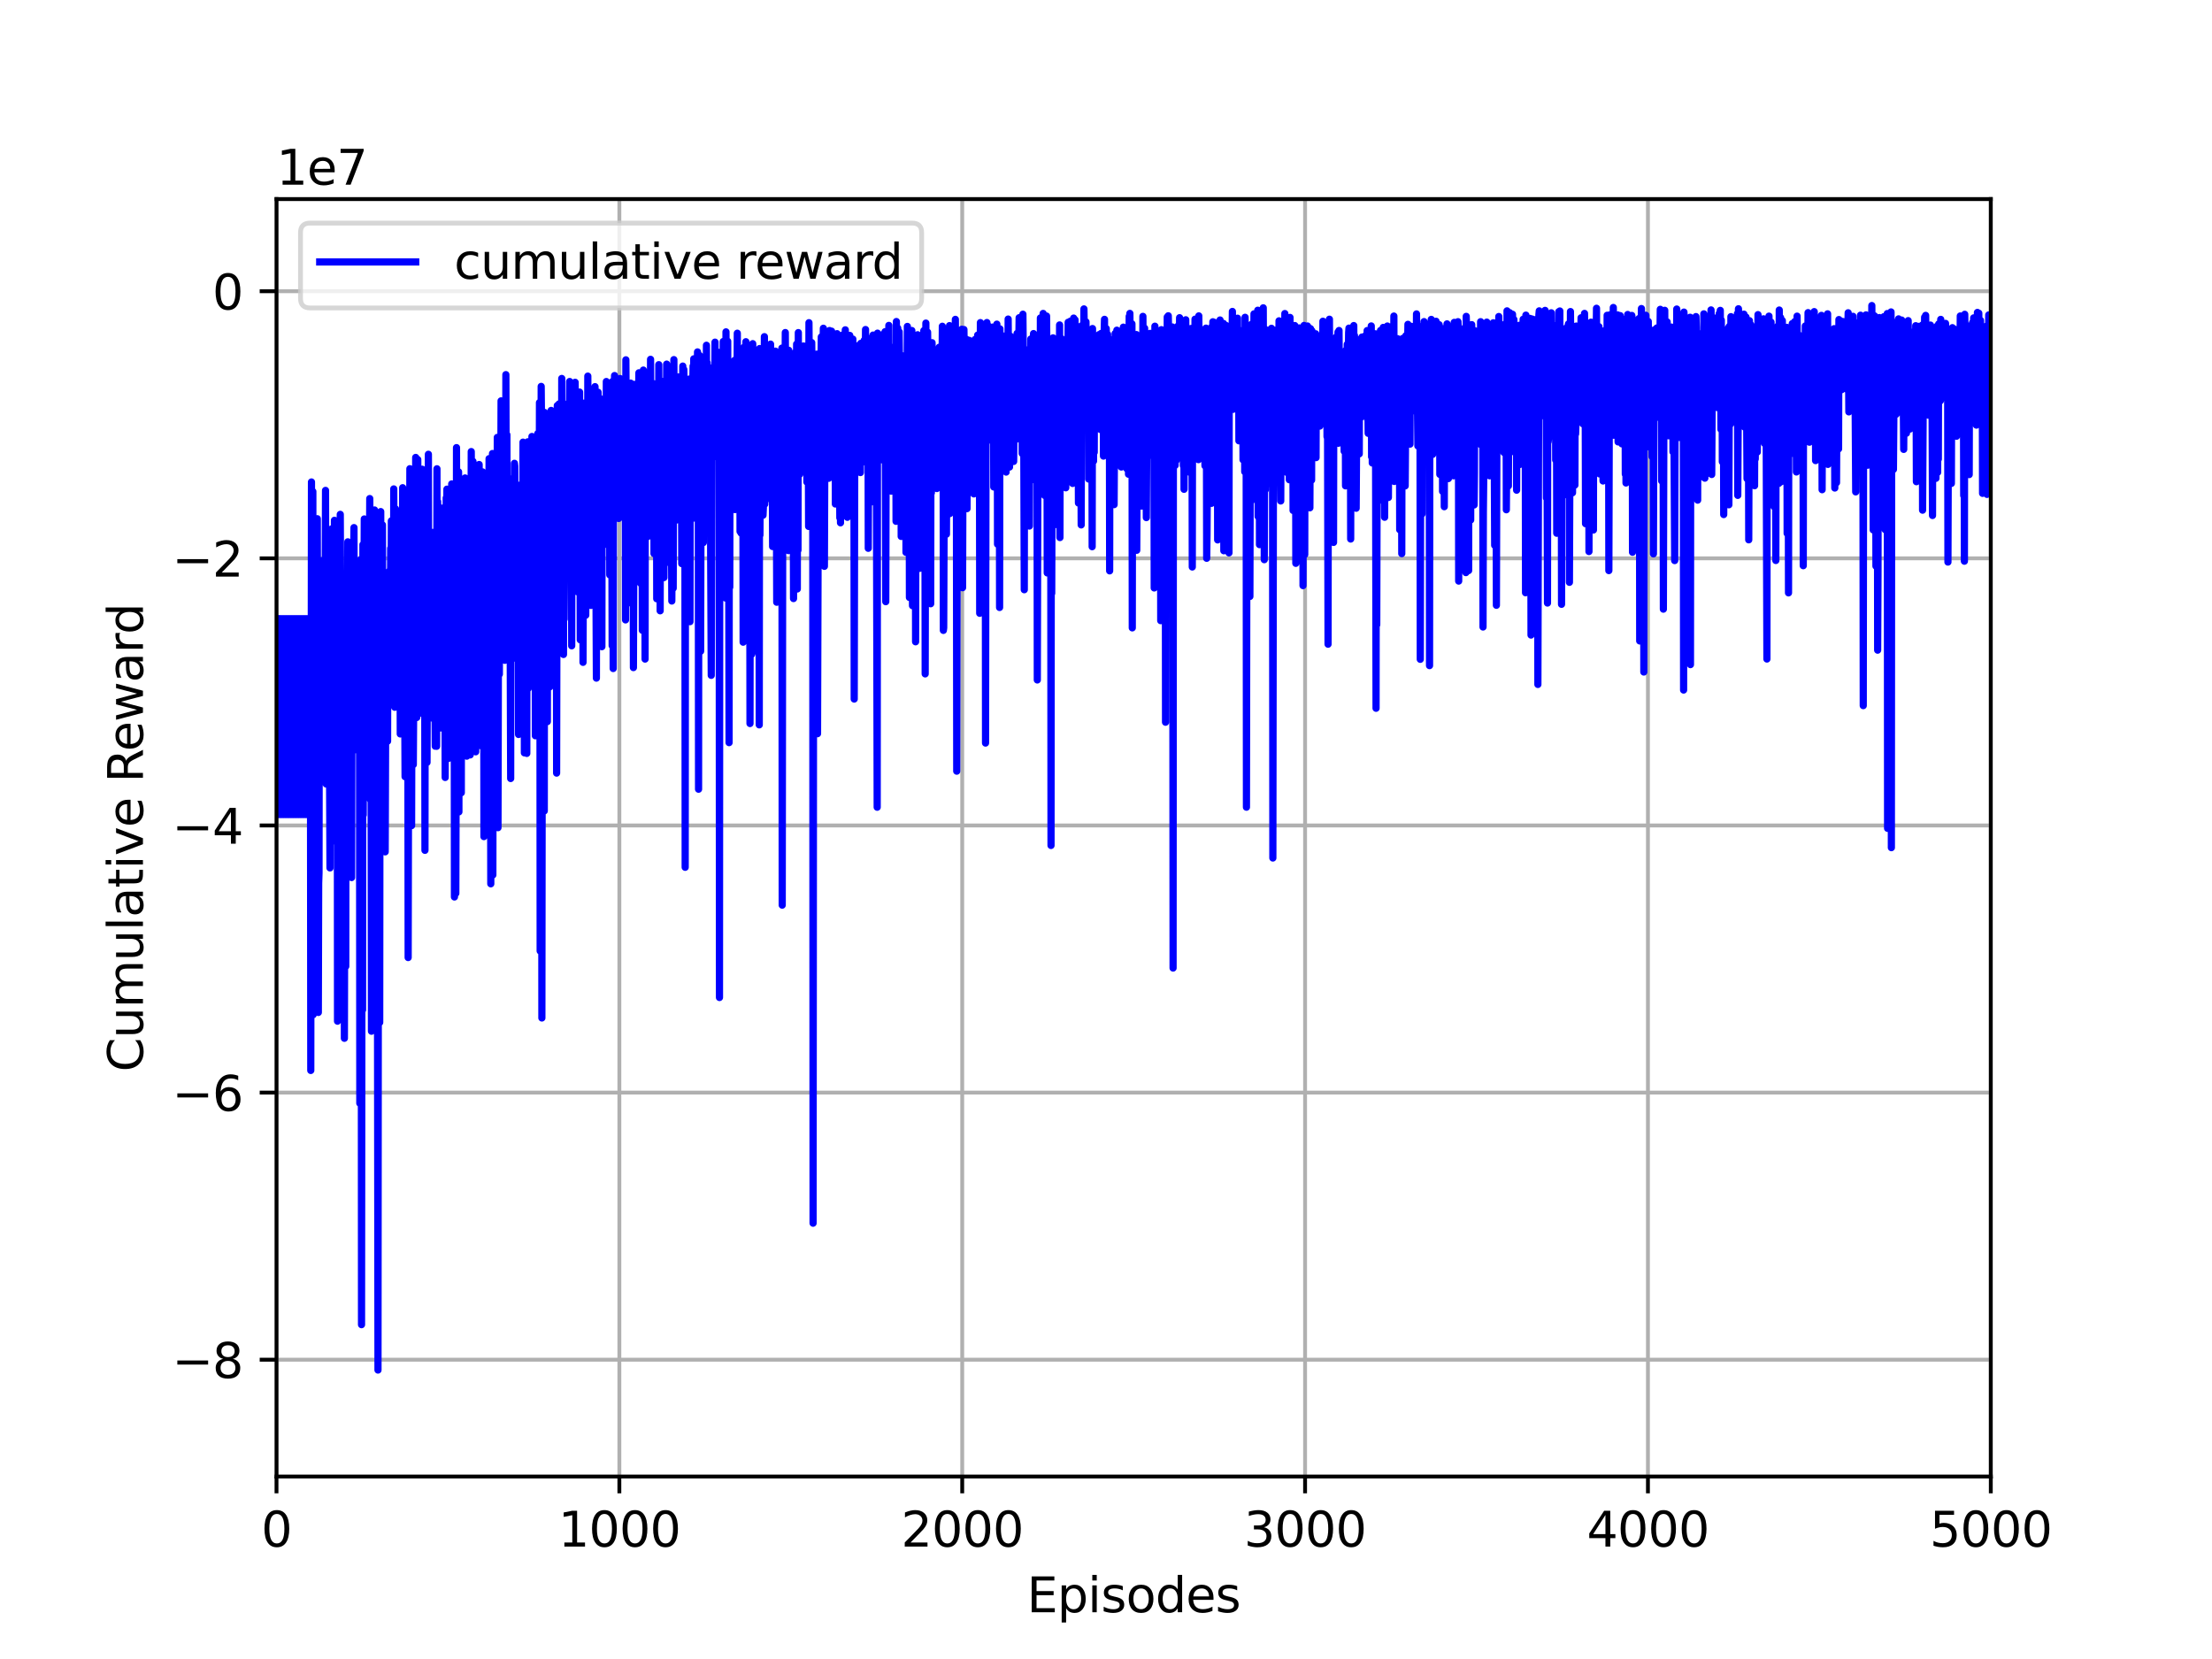 <?xml version="1.0" encoding="utf-8" standalone="no"?>
<!DOCTYPE svg PUBLIC "-//W3C//DTD SVG 1.1//EN"
  "http://www.w3.org/Graphics/SVG/1.1/DTD/svg11.dtd">
<svg height="345.6pt" version="1.1" viewBox="0 0 460.8 345.6" width="460.8pt" xmlns="http://www.w3.org/2000/svg" xmlns:xlink="http://www.w3.org/1999/xlink">
 <defs>
  <style type="text/css">*{stroke-linecap:butt;stroke-linejoin:round;}</style>
 </defs>
 <g id="figure_1">
  <g id="patch_1">
   <path d="M 0 345.6 
L 460.8 345.6 
L 460.8 0 
L 0 0 
z
" style="fill:#ffffff;"/>
  </g>
  <g id="axes_1">
   <g id="patch_2">
    <path d="M 57.6 307.584 
L 414.72 307.584 
L 414.72 41.472 
L 57.6 41.472 
z
" style="fill:#ffffff;"/>
   </g>
   <g id="matplotlib.axis_1">
    <g id="xtick_1">
     <g id="line2d_1">
      <path clip-path="url(#p96ba854b67)" d="M 57.6 307.584 
L 57.6 41.472 
" style="fill:none;stroke:#b0b0b0;stroke-linecap:square;stroke-width:0.8;"/>
     </g>
     <g id="line2d_2">
      <defs>
       <path d="M 0 0 
L 0 3.5 
" id="m9ab8938211" style="stroke:#000000;stroke-width:0.8;"/>
      </defs>
      <g>
       <use style="stroke:#000000;stroke-width:0.8;" x="57.6" xlink:href="#m9ab8938211" y="307.584"/>
      </g>
     </g>
     <g id="text_1">
      <!-- 0 -->
      <g transform="translate(54.419 322.182)scale(0.1 -0.1)">
       <defs>
        <path d="M 2034 4250 
Q 1547 4250 1301 3770 
Q 1056 3291 1056 2328 
Q 1056 1369 1301 889 
Q 1547 409 2034 409 
Q 2525 409 2770 889 
Q 3016 1369 3016 2328 
Q 3016 3291 2770 3770 
Q 2525 4250 2034 4250 
z
M 2034 4750 
Q 2819 4750 3233 4129 
Q 3647 3509 3647 2328 
Q 3647 1150 3233 529 
Q 2819 -91 2034 -91 
Q 1250 -91 836 529 
Q 422 1150 422 2328 
Q 422 3509 836 4129 
Q 1250 4750 2034 4750 
z
" id="DejaVuSans-30" transform="scale(0.016)"/>
       </defs>
       <use xlink:href="#DejaVuSans-30"/>
      </g>
     </g>
    </g>
    <g id="xtick_2">
     <g id="line2d_3">
      <path clip-path="url(#p96ba854b67)" d="M 129.024 307.584 
L 129.024 41.472 
" style="fill:none;stroke:#b0b0b0;stroke-linecap:square;stroke-width:0.8;"/>
     </g>
     <g id="line2d_4">
      <g>
       <use style="stroke:#000000;stroke-width:0.8;" x="129.024" xlink:href="#m9ab8938211" y="307.584"/>
      </g>
     </g>
     <g id="text_2">
      <!-- 1000 -->
      <g transform="translate(116.299 322.182)scale(0.1 -0.1)">
       <defs>
        <path d="M 794 531 
L 1825 531 
L 1825 4091 
L 703 3866 
L 703 4441 
L 1819 4666 
L 2450 4666 
L 2450 531 
L 3481 531 
L 3481 0 
L 794 0 
L 794 531 
z
" id="DejaVuSans-31" transform="scale(0.016)"/>
       </defs>
       <use xlink:href="#DejaVuSans-31"/>
       <use x="63.623" xlink:href="#DejaVuSans-30"/>
       <use x="127.246" xlink:href="#DejaVuSans-30"/>
       <use x="190.869" xlink:href="#DejaVuSans-30"/>
      </g>
     </g>
    </g>
    <g id="xtick_3">
     <g id="line2d_5">
      <path clip-path="url(#p96ba854b67)" d="M 200.448 307.584 
L 200.448 41.472 
" style="fill:none;stroke:#b0b0b0;stroke-linecap:square;stroke-width:0.8;"/>
     </g>
     <g id="line2d_6">
      <g>
       <use style="stroke:#000000;stroke-width:0.8;" x="200.448" xlink:href="#m9ab8938211" y="307.584"/>
      </g>
     </g>
     <g id="text_3">
      <!-- 2000 -->
      <g transform="translate(187.723 322.182)scale(0.1 -0.1)">
       <defs>
        <path d="M 1228 531 
L 3431 531 
L 3431 0 
L 469 0 
L 469 531 
Q 828 903 1448 1529 
Q 2069 2156 2228 2338 
Q 2531 2678 2651 2914 
Q 2772 3150 2772 3378 
Q 2772 3750 2511 3984 
Q 2250 4219 1831 4219 
Q 1534 4219 1204 4116 
Q 875 4013 500 3803 
L 500 4441 
Q 881 4594 1212 4672 
Q 1544 4750 1819 4750 
Q 2544 4750 2975 4387 
Q 3406 4025 3406 3419 
Q 3406 3131 3298 2873 
Q 3191 2616 2906 2266 
Q 2828 2175 2409 1742 
Q 1991 1309 1228 531 
z
" id="DejaVuSans-32" transform="scale(0.016)"/>
       </defs>
       <use xlink:href="#DejaVuSans-32"/>
       <use x="63.623" xlink:href="#DejaVuSans-30"/>
       <use x="127.246" xlink:href="#DejaVuSans-30"/>
       <use x="190.869" xlink:href="#DejaVuSans-30"/>
      </g>
     </g>
    </g>
    <g id="xtick_4">
     <g id="line2d_7">
      <path clip-path="url(#p96ba854b67)" d="M 271.872 307.584 
L 271.872 41.472 
" style="fill:none;stroke:#b0b0b0;stroke-linecap:square;stroke-width:0.8;"/>
     </g>
     <g id="line2d_8">
      <g>
       <use style="stroke:#000000;stroke-width:0.8;" x="271.872" xlink:href="#m9ab8938211" y="307.584"/>
      </g>
     </g>
     <g id="text_4">
      <!-- 3000 -->
      <g transform="translate(259.147 322.182)scale(0.1 -0.1)">
       <defs>
        <path d="M 2597 2516 
Q 3050 2419 3304 2112 
Q 3559 1806 3559 1356 
Q 3559 666 3084 287 
Q 2609 -91 1734 -91 
Q 1441 -91 1130 -33 
Q 819 25 488 141 
L 488 750 
Q 750 597 1062 519 
Q 1375 441 1716 441 
Q 2309 441 2620 675 
Q 2931 909 2931 1356 
Q 2931 1769 2642 2001 
Q 2353 2234 1838 2234 
L 1294 2234 
L 1294 2753 
L 1863 2753 
Q 2328 2753 2575 2939 
Q 2822 3125 2822 3475 
Q 2822 3834 2567 4026 
Q 2313 4219 1838 4219 
Q 1578 4219 1281 4162 
Q 984 4106 628 3988 
L 628 4550 
Q 988 4650 1302 4700 
Q 1616 4750 1894 4750 
Q 2613 4750 3031 4423 
Q 3450 4097 3450 3541 
Q 3450 3153 3228 2886 
Q 3006 2619 2597 2516 
z
" id="DejaVuSans-33" transform="scale(0.016)"/>
       </defs>
       <use xlink:href="#DejaVuSans-33"/>
       <use x="63.623" xlink:href="#DejaVuSans-30"/>
       <use x="127.246" xlink:href="#DejaVuSans-30"/>
       <use x="190.869" xlink:href="#DejaVuSans-30"/>
      </g>
     </g>
    </g>
    <g id="xtick_5">
     <g id="line2d_9">
      <path clip-path="url(#p96ba854b67)" d="M 343.296 307.584 
L 343.296 41.472 
" style="fill:none;stroke:#b0b0b0;stroke-linecap:square;stroke-width:0.8;"/>
     </g>
     <g id="line2d_10">
      <g>
       <use style="stroke:#000000;stroke-width:0.8;" x="343.296" xlink:href="#m9ab8938211" y="307.584"/>
      </g>
     </g>
     <g id="text_5">
      <!-- 4000 -->
      <g transform="translate(330.571 322.182)scale(0.1 -0.1)">
       <defs>
        <path d="M 2419 4116 
L 825 1625 
L 2419 1625 
L 2419 4116 
z
M 2253 4666 
L 3047 4666 
L 3047 1625 
L 3713 1625 
L 3713 1100 
L 3047 1100 
L 3047 0 
L 2419 0 
L 2419 1100 
L 313 1100 
L 313 1709 
L 2253 4666 
z
" id="DejaVuSans-34" transform="scale(0.016)"/>
       </defs>
       <use xlink:href="#DejaVuSans-34"/>
       <use x="63.623" xlink:href="#DejaVuSans-30"/>
       <use x="127.246" xlink:href="#DejaVuSans-30"/>
       <use x="190.869" xlink:href="#DejaVuSans-30"/>
      </g>
     </g>
    </g>
    <g id="xtick_6">
     <g id="line2d_11">
      <path clip-path="url(#p96ba854b67)" d="M 414.72 307.584 
L 414.72 41.472 
" style="fill:none;stroke:#b0b0b0;stroke-linecap:square;stroke-width:0.8;"/>
     </g>
     <g id="line2d_12">
      <g>
       <use style="stroke:#000000;stroke-width:0.8;" x="414.72" xlink:href="#m9ab8938211" y="307.584"/>
      </g>
     </g>
     <g id="text_6">
      <!-- 5000 -->
      <g transform="translate(401.995 322.182)scale(0.1 -0.1)">
       <defs>
        <path d="M 691 4666 
L 3169 4666 
L 3169 4134 
L 1269 4134 
L 1269 2991 
Q 1406 3038 1543 3061 
Q 1681 3084 1819 3084 
Q 2600 3084 3056 2656 
Q 3513 2228 3513 1497 
Q 3513 744 3044 326 
Q 2575 -91 1722 -91 
Q 1428 -91 1123 -41 
Q 819 9 494 109 
L 494 744 
Q 775 591 1075 516 
Q 1375 441 1709 441 
Q 2250 441 2565 725 
Q 2881 1009 2881 1497 
Q 2881 1984 2565 2268 
Q 2250 2553 1709 2553 
Q 1456 2553 1204 2497 
Q 953 2441 691 2322 
L 691 4666 
z
" id="DejaVuSans-35" transform="scale(0.016)"/>
       </defs>
       <use xlink:href="#DejaVuSans-35"/>
       <use x="63.623" xlink:href="#DejaVuSans-30"/>
       <use x="127.246" xlink:href="#DejaVuSans-30"/>
       <use x="190.869" xlink:href="#DejaVuSans-30"/>
      </g>
     </g>
    </g>
    <g id="text_7">
     <!-- Episodes -->
     <g transform="translate(213.918 335.861)scale(0.1 -0.1)">
      <defs>
       <path d="M 628 4666 
L 3578 4666 
L 3578 4134 
L 1259 4134 
L 1259 2753 
L 3481 2753 
L 3481 2222 
L 1259 2222 
L 1259 531 
L 3634 531 
L 3634 0 
L 628 0 
L 628 4666 
z
" id="DejaVuSans-45" transform="scale(0.016)"/>
       <path d="M 1159 525 
L 1159 -1331 
L 581 -1331 
L 581 3500 
L 1159 3500 
L 1159 2969 
Q 1341 3281 1617 3432 
Q 1894 3584 2278 3584 
Q 2916 3584 3314 3078 
Q 3713 2572 3713 1747 
Q 3713 922 3314 415 
Q 2916 -91 2278 -91 
Q 1894 -91 1617 61 
Q 1341 213 1159 525 
z
M 3116 1747 
Q 3116 2381 2855 2742 
Q 2594 3103 2138 3103 
Q 1681 3103 1420 2742 
Q 1159 2381 1159 1747 
Q 1159 1113 1420 752 
Q 1681 391 2138 391 
Q 2594 391 2855 752 
Q 3116 1113 3116 1747 
z
" id="DejaVuSans-70" transform="scale(0.016)"/>
       <path d="M 603 3500 
L 1178 3500 
L 1178 0 
L 603 0 
L 603 3500 
z
M 603 4863 
L 1178 4863 
L 1178 4134 
L 603 4134 
L 603 4863 
z
" id="DejaVuSans-69" transform="scale(0.016)"/>
       <path d="M 2834 3397 
L 2834 2853 
Q 2591 2978 2328 3040 
Q 2066 3103 1784 3103 
Q 1356 3103 1142 2972 
Q 928 2841 928 2578 
Q 928 2378 1081 2264 
Q 1234 2150 1697 2047 
L 1894 2003 
Q 2506 1872 2764 1633 
Q 3022 1394 3022 966 
Q 3022 478 2636 193 
Q 2250 -91 1575 -91 
Q 1294 -91 989 -36 
Q 684 19 347 128 
L 347 722 
Q 666 556 975 473 
Q 1284 391 1588 391 
Q 1994 391 2212 530 
Q 2431 669 2431 922 
Q 2431 1156 2273 1281 
Q 2116 1406 1581 1522 
L 1381 1569 
Q 847 1681 609 1914 
Q 372 2147 372 2553 
Q 372 3047 722 3315 
Q 1072 3584 1716 3584 
Q 2034 3584 2315 3537 
Q 2597 3491 2834 3397 
z
" id="DejaVuSans-73" transform="scale(0.016)"/>
       <path d="M 1959 3097 
Q 1497 3097 1228 2736 
Q 959 2375 959 1747 
Q 959 1119 1226 758 
Q 1494 397 1959 397 
Q 2419 397 2687 759 
Q 2956 1122 2956 1747 
Q 2956 2369 2687 2733 
Q 2419 3097 1959 3097 
z
M 1959 3584 
Q 2709 3584 3137 3096 
Q 3566 2609 3566 1747 
Q 3566 888 3137 398 
Q 2709 -91 1959 -91 
Q 1206 -91 779 398 
Q 353 888 353 1747 
Q 353 2609 779 3096 
Q 1206 3584 1959 3584 
z
" id="DejaVuSans-6f" transform="scale(0.016)"/>
       <path d="M 2906 2969 
L 2906 4863 
L 3481 4863 
L 3481 0 
L 2906 0 
L 2906 525 
Q 2725 213 2448 61 
Q 2172 -91 1784 -91 
Q 1150 -91 751 415 
Q 353 922 353 1747 
Q 353 2572 751 3078 
Q 1150 3584 1784 3584 
Q 2172 3584 2448 3432 
Q 2725 3281 2906 2969 
z
M 947 1747 
Q 947 1113 1208 752 
Q 1469 391 1925 391 
Q 2381 391 2643 752 
Q 2906 1113 2906 1747 
Q 2906 2381 2643 2742 
Q 2381 3103 1925 3103 
Q 1469 3103 1208 2742 
Q 947 2381 947 1747 
z
" id="DejaVuSans-64" transform="scale(0.016)"/>
       <path d="M 3597 1894 
L 3597 1613 
L 953 1613 
Q 991 1019 1311 708 
Q 1631 397 2203 397 
Q 2534 397 2845 478 
Q 3156 559 3463 722 
L 3463 178 
Q 3153 47 2828 -22 
Q 2503 -91 2169 -91 
Q 1331 -91 842 396 
Q 353 884 353 1716 
Q 353 2575 817 3079 
Q 1281 3584 2069 3584 
Q 2775 3584 3186 3129 
Q 3597 2675 3597 1894 
z
M 3022 2063 
Q 3016 2534 2758 2815 
Q 2500 3097 2075 3097 
Q 1594 3097 1305 2825 
Q 1016 2553 972 2059 
L 3022 2063 
z
" id="DejaVuSans-65" transform="scale(0.016)"/>
      </defs>
      <use xlink:href="#DejaVuSans-45"/>
      <use x="63.184" xlink:href="#DejaVuSans-70"/>
      <use x="126.66" xlink:href="#DejaVuSans-69"/>
      <use x="154.443" xlink:href="#DejaVuSans-73"/>
      <use x="206.543" xlink:href="#DejaVuSans-6f"/>
      <use x="267.725" xlink:href="#DejaVuSans-64"/>
      <use x="331.201" xlink:href="#DejaVuSans-65"/>
      <use x="392.725" xlink:href="#DejaVuSans-73"/>
     </g>
    </g>
   </g>
   <g id="matplotlib.axis_2">
    <g id="ytick_1">
     <g id="line2d_13">
      <path clip-path="url(#p96ba854b67)" d="M 57.6 283.251 
L 414.72 283.251 
" style="fill:none;stroke:#b0b0b0;stroke-linecap:square;stroke-width:0.8;"/>
     </g>
     <g id="line2d_14">
      <defs>
       <path d="M 0 0 
L -3.5 0 
" id="m464f1a2c79" style="stroke:#000000;stroke-width:0.8;"/>
      </defs>
      <g>
       <use style="stroke:#000000;stroke-width:0.8;" x="57.6" xlink:href="#m464f1a2c79" y="283.251"/>
      </g>
     </g>
     <g id="text_8">
      <!-- −8 -->
      <g transform="translate(35.858 287.05)scale(0.1 -0.1)">
       <defs>
        <path d="M 678 2272 
L 4684 2272 
L 4684 1741 
L 678 1741 
L 678 2272 
z
" id="DejaVuSans-2212" transform="scale(0.016)"/>
        <path d="M 2034 2216 
Q 1584 2216 1326 1975 
Q 1069 1734 1069 1313 
Q 1069 891 1326 650 
Q 1584 409 2034 409 
Q 2484 409 2743 651 
Q 3003 894 3003 1313 
Q 3003 1734 2745 1975 
Q 2488 2216 2034 2216 
z
M 1403 2484 
Q 997 2584 770 2862 
Q 544 3141 544 3541 
Q 544 4100 942 4425 
Q 1341 4750 2034 4750 
Q 2731 4750 3128 4425 
Q 3525 4100 3525 3541 
Q 3525 3141 3298 2862 
Q 3072 2584 2669 2484 
Q 3125 2378 3379 2068 
Q 3634 1759 3634 1313 
Q 3634 634 3220 271 
Q 2806 -91 2034 -91 
Q 1263 -91 848 271 
Q 434 634 434 1313 
Q 434 1759 690 2068 
Q 947 2378 1403 2484 
z
M 1172 3481 
Q 1172 3119 1398 2916 
Q 1625 2713 2034 2713 
Q 2441 2713 2670 2916 
Q 2900 3119 2900 3481 
Q 2900 3844 2670 4047 
Q 2441 4250 2034 4250 
Q 1625 4250 1398 4047 
Q 1172 3844 1172 3481 
z
" id="DejaVuSans-38" transform="scale(0.016)"/>
       </defs>
       <use xlink:href="#DejaVuSans-2212"/>
       <use x="83.789" xlink:href="#DejaVuSans-38"/>
      </g>
     </g>
    </g>
    <g id="ytick_2">
     <g id="line2d_15">
      <path clip-path="url(#p96ba854b67)" d="M 57.6 227.605 
L 414.72 227.605 
" style="fill:none;stroke:#b0b0b0;stroke-linecap:square;stroke-width:0.8;"/>
     </g>
     <g id="line2d_16">
      <g>
       <use style="stroke:#000000;stroke-width:0.8;" x="57.6" xlink:href="#m464f1a2c79" y="227.605"/>
      </g>
     </g>
     <g id="text_9">
      <!-- −6 -->
      <g transform="translate(35.858 231.404)scale(0.1 -0.1)">
       <defs>
        <path d="M 2113 2584 
Q 1688 2584 1439 2293 
Q 1191 2003 1191 1497 
Q 1191 994 1439 701 
Q 1688 409 2113 409 
Q 2538 409 2786 701 
Q 3034 994 3034 1497 
Q 3034 2003 2786 2293 
Q 2538 2584 2113 2584 
z
M 3366 4563 
L 3366 3988 
Q 3128 4100 2886 4159 
Q 2644 4219 2406 4219 
Q 1781 4219 1451 3797 
Q 1122 3375 1075 2522 
Q 1259 2794 1537 2939 
Q 1816 3084 2150 3084 
Q 2853 3084 3261 2657 
Q 3669 2231 3669 1497 
Q 3669 778 3244 343 
Q 2819 -91 2113 -91 
Q 1303 -91 875 529 
Q 447 1150 447 2328 
Q 447 3434 972 4092 
Q 1497 4750 2381 4750 
Q 2619 4750 2861 4703 
Q 3103 4656 3366 4563 
z
" id="DejaVuSans-36" transform="scale(0.016)"/>
       </defs>
       <use xlink:href="#DejaVuSans-2212"/>
       <use x="83.789" xlink:href="#DejaVuSans-36"/>
      </g>
     </g>
    </g>
    <g id="ytick_3">
     <g id="line2d_17">
      <path clip-path="url(#p96ba854b67)" d="M 57.6 171.959 
L 414.72 171.959 
" style="fill:none;stroke:#b0b0b0;stroke-linecap:square;stroke-width:0.8;"/>
     </g>
     <g id="line2d_18">
      <g>
       <use style="stroke:#000000;stroke-width:0.8;" x="57.6" xlink:href="#m464f1a2c79" y="171.959"/>
      </g>
     </g>
     <g id="text_10">
      <!-- −4 -->
      <g transform="translate(35.858 175.758)scale(0.1 -0.1)">
       <use xlink:href="#DejaVuSans-2212"/>
       <use x="83.789" xlink:href="#DejaVuSans-34"/>
      </g>
     </g>
    </g>
    <g id="ytick_4">
     <g id="line2d_19">
      <path clip-path="url(#p96ba854b67)" d="M 57.6 116.312 
L 414.72 116.312 
" style="fill:none;stroke:#b0b0b0;stroke-linecap:square;stroke-width:0.8;"/>
     </g>
     <g id="line2d_20">
      <g>
       <use style="stroke:#000000;stroke-width:0.8;" x="57.6" xlink:href="#m464f1a2c79" y="116.312"/>
      </g>
     </g>
     <g id="text_11">
      <!-- −2 -->
      <g transform="translate(35.858 120.112)scale(0.1 -0.1)">
       <use xlink:href="#DejaVuSans-2212"/>
       <use x="83.789" xlink:href="#DejaVuSans-32"/>
      </g>
     </g>
    </g>
    <g id="ytick_5">
     <g id="line2d_21">
      <path clip-path="url(#p96ba854b67)" d="M 57.6 60.666 
L 414.72 60.666 
" style="fill:none;stroke:#b0b0b0;stroke-linecap:square;stroke-width:0.8;"/>
     </g>
     <g id="line2d_22">
      <g>
       <use style="stroke:#000000;stroke-width:0.8;" x="57.6" xlink:href="#m464f1a2c79" y="60.666"/>
      </g>
     </g>
     <g id="text_12">
      <!-- 0 -->
      <g transform="translate(44.237 64.466)scale(0.1 -0.1)">
       <use xlink:href="#DejaVuSans-30"/>
      </g>
     </g>
    </g>
    <g id="text_13">
     <!-- Cumulative Reward -->
     <g transform="translate(29.778 223.276)rotate(-90)scale(0.1 -0.1)">
      <defs>
       <path d="M 4122 4306 
L 4122 3641 
Q 3803 3938 3442 4084 
Q 3081 4231 2675 4231 
Q 1875 4231 1450 3742 
Q 1025 3253 1025 2328 
Q 1025 1406 1450 917 
Q 1875 428 2675 428 
Q 3081 428 3442 575 
Q 3803 722 4122 1019 
L 4122 359 
Q 3791 134 3420 21 
Q 3050 -91 2638 -91 
Q 1578 -91 968 557 
Q 359 1206 359 2328 
Q 359 3453 968 4101 
Q 1578 4750 2638 4750 
Q 3056 4750 3426 4639 
Q 3797 4528 4122 4306 
z
" id="DejaVuSans-43" transform="scale(0.016)"/>
       <path d="M 544 1381 
L 544 3500 
L 1119 3500 
L 1119 1403 
Q 1119 906 1312 657 
Q 1506 409 1894 409 
Q 2359 409 2629 706 
Q 2900 1003 2900 1516 
L 2900 3500 
L 3475 3500 
L 3475 0 
L 2900 0 
L 2900 538 
Q 2691 219 2414 64 
Q 2138 -91 1772 -91 
Q 1169 -91 856 284 
Q 544 659 544 1381 
z
M 1991 3584 
L 1991 3584 
z
" id="DejaVuSans-75" transform="scale(0.016)"/>
       <path d="M 3328 2828 
Q 3544 3216 3844 3400 
Q 4144 3584 4550 3584 
Q 5097 3584 5394 3201 
Q 5691 2819 5691 2113 
L 5691 0 
L 5113 0 
L 5113 2094 
Q 5113 2597 4934 2840 
Q 4756 3084 4391 3084 
Q 3944 3084 3684 2787 
Q 3425 2491 3425 1978 
L 3425 0 
L 2847 0 
L 2847 2094 
Q 2847 2600 2669 2842 
Q 2491 3084 2119 3084 
Q 1678 3084 1418 2786 
Q 1159 2488 1159 1978 
L 1159 0 
L 581 0 
L 581 3500 
L 1159 3500 
L 1159 2956 
Q 1356 3278 1631 3431 
Q 1906 3584 2284 3584 
Q 2666 3584 2933 3390 
Q 3200 3197 3328 2828 
z
" id="DejaVuSans-6d" transform="scale(0.016)"/>
       <path d="M 603 4863 
L 1178 4863 
L 1178 0 
L 603 0 
L 603 4863 
z
" id="DejaVuSans-6c" transform="scale(0.016)"/>
       <path d="M 2194 1759 
Q 1497 1759 1228 1600 
Q 959 1441 959 1056 
Q 959 750 1161 570 
Q 1363 391 1709 391 
Q 2188 391 2477 730 
Q 2766 1069 2766 1631 
L 2766 1759 
L 2194 1759 
z
M 3341 1997 
L 3341 0 
L 2766 0 
L 2766 531 
Q 2569 213 2275 61 
Q 1981 -91 1556 -91 
Q 1019 -91 701 211 
Q 384 513 384 1019 
Q 384 1609 779 1909 
Q 1175 2209 1959 2209 
L 2766 2209 
L 2766 2266 
Q 2766 2663 2505 2880 
Q 2244 3097 1772 3097 
Q 1472 3097 1187 3025 
Q 903 2953 641 2809 
L 641 3341 
Q 956 3463 1253 3523 
Q 1550 3584 1831 3584 
Q 2591 3584 2966 3190 
Q 3341 2797 3341 1997 
z
" id="DejaVuSans-61" transform="scale(0.016)"/>
       <path d="M 1172 4494 
L 1172 3500 
L 2356 3500 
L 2356 3053 
L 1172 3053 
L 1172 1153 
Q 1172 725 1289 603 
Q 1406 481 1766 481 
L 2356 481 
L 2356 0 
L 1766 0 
Q 1100 0 847 248 
Q 594 497 594 1153 
L 594 3053 
L 172 3053 
L 172 3500 
L 594 3500 
L 594 4494 
L 1172 4494 
z
" id="DejaVuSans-74" transform="scale(0.016)"/>
       <path d="M 191 3500 
L 800 3500 
L 1894 563 
L 2988 3500 
L 3597 3500 
L 2284 0 
L 1503 0 
L 191 3500 
z
" id="DejaVuSans-76" transform="scale(0.016)"/>
       <path id="DejaVuSans-20" transform="scale(0.016)"/>
       <path d="M 2841 2188 
Q 3044 2119 3236 1894 
Q 3428 1669 3622 1275 
L 4263 0 
L 3584 0 
L 2988 1197 
Q 2756 1666 2539 1819 
Q 2322 1972 1947 1972 
L 1259 1972 
L 1259 0 
L 628 0 
L 628 4666 
L 2053 4666 
Q 2853 4666 3247 4331 
Q 3641 3997 3641 3322 
Q 3641 2881 3436 2590 
Q 3231 2300 2841 2188 
z
M 1259 4147 
L 1259 2491 
L 2053 2491 
Q 2509 2491 2742 2702 
Q 2975 2913 2975 3322 
Q 2975 3731 2742 3939 
Q 2509 4147 2053 4147 
L 1259 4147 
z
" id="DejaVuSans-52" transform="scale(0.016)"/>
       <path d="M 269 3500 
L 844 3500 
L 1563 769 
L 2278 3500 
L 2956 3500 
L 3675 769 
L 4391 3500 
L 4966 3500 
L 4050 0 
L 3372 0 
L 2619 2869 
L 1863 0 
L 1184 0 
L 269 3500 
z
" id="DejaVuSans-77" transform="scale(0.016)"/>
       <path d="M 2631 2963 
Q 2534 3019 2420 3045 
Q 2306 3072 2169 3072 
Q 1681 3072 1420 2755 
Q 1159 2438 1159 1844 
L 1159 0 
L 581 0 
L 581 3500 
L 1159 3500 
L 1159 2956 
Q 1341 3275 1631 3429 
Q 1922 3584 2338 3584 
Q 2397 3584 2469 3576 
Q 2541 3569 2628 3553 
L 2631 2963 
z
" id="DejaVuSans-72" transform="scale(0.016)"/>
      </defs>
      <use xlink:href="#DejaVuSans-43"/>
      <use x="69.824" xlink:href="#DejaVuSans-75"/>
      <use x="133.203" xlink:href="#DejaVuSans-6d"/>
      <use x="230.615" xlink:href="#DejaVuSans-75"/>
      <use x="293.994" xlink:href="#DejaVuSans-6c"/>
      <use x="321.777" xlink:href="#DejaVuSans-61"/>
      <use x="383.057" xlink:href="#DejaVuSans-74"/>
      <use x="422.266" xlink:href="#DejaVuSans-69"/>
      <use x="450.049" xlink:href="#DejaVuSans-76"/>
      <use x="509.229" xlink:href="#DejaVuSans-65"/>
      <use x="570.752" xlink:href="#DejaVuSans-20"/>
      <use x="602.539" xlink:href="#DejaVuSans-52"/>
      <use x="667.521" xlink:href="#DejaVuSans-65"/>
      <use x="729.045" xlink:href="#DejaVuSans-77"/>
      <use x="810.832" xlink:href="#DejaVuSans-61"/>
      <use x="872.111" xlink:href="#DejaVuSans-72"/>
      <use x="911.475" xlink:href="#DejaVuSans-64"/>
     </g>
    </g>
    <g id="text_14">
     <!-- 1e7 -->
     <g transform="translate(57.6 38.472)scale(0.1 -0.1)">
      <defs>
       <path d="M 525 4666 
L 3525 4666 
L 3525 4397 
L 1831 0 
L 1172 0 
L 2766 4134 
L 525 4134 
L 525 4666 
z
" id="DejaVuSans-37" transform="scale(0.016)"/>
      </defs>
      <use xlink:href="#DejaVuSans-31"/>
      <use x="63.623" xlink:href="#DejaVuSans-65"/>
      <use x="125.146" xlink:href="#DejaVuSans-37"/>
     </g>
    </g>
   </g>
   <g id="line2d_23">
    <path clip-path="url(#p96ba854b67)" d="M 57.6 128.879 
L 57.671 169.684 
L 57.743 157.674 
L 57.886 128.879 
L 57.957 169.684 
L 58.029 157.674 
L 58.171 128.879 
L 58.243 169.684 
L 58.314 157.674 
L 58.457 128.879 
L 58.529 169.684 
L 58.6 157.674 
L 58.743 128.879 
L 58.814 169.684 
L 58.886 157.674 
L 59.028 128.879 
L 59.1 169.684 
L 59.171 157.674 
L 59.314 128.879 
L 59.386 169.684 
L 59.457 157.674 
L 59.6 128.879 
L 59.671 169.684 
L 59.743 157.674 
L 59.886 128.879 
L 59.957 169.684 
L 60.028 157.674 
L 60.171 128.879 
L 60.243 169.684 
L 60.314 157.674 
L 60.457 128.879 
L 60.528 169.684 
L 60.6 157.674 
L 60.743 128.879 
L 60.814 169.684 
L 60.886 157.674 
L 61.028 128.879 
L 61.1 169.684 
L 61.171 157.674 
L 61.314 128.879 
L 61.385 169.684 
L 61.457 157.674 
L 61.6 128.879 
L 61.671 169.684 
L 61.743 157.674 
L 61.885 128.879 
L 61.957 169.684 
L 62.028 157.674 
L 62.171 128.879 
L 62.243 169.684 
L 62.314 157.674 
L 62.457 128.879 
L 62.528 169.684 
L 62.6 157.674 
L 62.743 128.879 
L 62.814 169.684 
L 62.885 157.674 
L 63.028 128.879 
L 63.1 169.684 
L 63.171 157.674 
L 63.314 128.879 
L 63.385 169.684 
L 63.457 157.674 
L 63.6 128.879 
L 63.671 169.684 
L 63.742 157.674 
L 63.885 128.879 
L 63.957 169.684 
L 64.028 157.674 
L 64.171 128.879 
L 64.242 169.684 
L 64.314 157.674 
L 64.457 128.879 
L 64.528 169.684 
L 64.6 157.674 
L 64.671 146.79 
L 64.742 222.997 
L 64.885 100.403 
L 64.957 161.661 
L 65.028 129.385 
L 65.1 143.772 
L 65.171 102.386 
L 65.242 211.377 
L 65.314 139.622 
L 65.385 155.524 
L 65.528 137.083 
L 65.599 158.474 
L 65.671 144.052 
L 65.742 147.594 
L 65.814 174.324 
L 65.885 115.602 
L 65.957 125.991 
L 66.028 132.167 
L 66.099 108.059 
L 66.171 151.461 
L 66.242 122.67 
L 66.314 210.911 
L 66.385 184.005 
L 66.457 181.822 
L 66.528 130.21 
L 66.599 147.417 
L 66.671 123.718 
L 66.742 135.769 
L 66.814 124.21 
L 66.885 130.237 
L 66.957 139.327 
L 67.028 139.036 
L 67.099 140.912 
L 67.171 116.797 
L 67.242 154.562 
L 67.314 139.908 
L 67.457 122.726 
L 67.528 142.052 
L 67.599 138.83 
L 67.671 145.056 
L 67.814 102.157 
L 67.956 163.325 
L 68.099 130.867 
L 68.171 141.304 
L 68.242 114.624 
L 68.314 154.357 
L 68.385 128.746 
L 68.456 147.931 
L 68.528 146.574 
L 68.599 148.365 
L 68.742 180.802 
L 68.814 127.6 
L 68.885 145.382 
L 68.956 110.765 
L 69.028 139.965 
L 69.099 110.172 
L 69.171 148.702 
L 69.242 141.192 
L 69.314 132.315 
L 69.385 137.766 
L 69.456 127.89 
L 69.528 154.416 
L 69.671 108.387 
L 69.742 137.467 
L 69.814 134.788 
L 69.885 115.57 
L 70.099 175.446 
L 70.242 110.88 
L 70.313 212.731 
L 70.385 112.872 
L 70.456 194.003 
L 70.599 128.552 
L 70.671 134.005 
L 70.742 148.613 
L 70.885 107.147 
L 71.099 157.472 
L 71.171 153.781 
L 71.242 120.739 
L 71.313 137.388 
L 71.385 161.247 
L 71.528 126.726 
L 71.599 142.159 
L 71.671 135.3 
L 71.742 216.295 
L 71.956 125.201 
L 72.028 201.316 
L 72.099 121.891 
L 72.17 174.288 
L 72.242 124.096 
L 72.313 156.382 
L 72.456 112.87 
L 72.599 181.23 
L 72.67 123.75 
L 72.742 141.616 
L 72.813 135.257 
L 72.885 143.149 
L 72.956 176.445 
L 73.028 172.924 
L 73.099 153.737 
L 73.242 182.811 
L 73.385 115.758 
L 73.456 140.429 
L 73.528 129.447 
L 73.742 109.908 
L 73.813 151.928 
L 73.885 140.764 
L 74.028 156.179 
L 74.17 146.393 
L 74.242 153.791 
L 74.313 147.118 
L 74.385 117.749 
L 74.527 151.653 
L 74.599 117.568 
L 74.67 124.934 
L 74.742 137.568 
L 74.813 117.958 
L 74.885 136.807 
L 74.956 229.831 
L 75.027 116.893 
L 75.099 139.695 
L 75.17 116.535 
L 75.242 152.275 
L 75.313 275.952 
L 75.456 137.203 
L 75.527 210.384 
L 75.599 113.46 
L 75.67 169.755 
L 75.742 144.285 
L 75.885 108.108 
L 75.956 140.399 
L 76.027 134.743 
L 76.099 117.484 
L 76.17 147.026 
L 76.242 139.183 
L 76.313 108.94 
L 76.385 146.904 
L 76.456 126.526 
L 76.527 116.781 
L 76.599 153.215 
L 76.67 124.776 
L 76.742 159.577 
L 76.813 149.227 
L 77.027 103.859 
L 77.099 117.202 
L 77.17 166.625 
L 77.242 107.182 
L 77.384 214.823 
L 77.527 113.835 
L 77.599 148.829 
L 77.67 126.569 
L 77.742 131.971 
L 77.813 151.549 
L 77.884 146.916 
L 78.027 106.238 
L 78.242 158.098 
L 78.456 113.016 
L 78.527 113.17 
L 78.742 285.408 
L 78.884 114.285 
L 78.956 117.443 
L 79.027 111.863 
L 79.099 212.996 
L 79.17 134.92 
L 79.241 142.087 
L 79.313 106.573 
L 79.384 152.178 
L 79.456 133.659 
L 79.527 119.045 
L 79.599 130.517 
L 79.67 109.342 
L 79.813 171.159 
L 79.884 150.832 
L 79.956 128.378 
L 80.027 129.347 
L 80.099 143.681 
L 80.17 127.725 
L 80.241 177.457 
L 80.384 138.713 
L 80.456 134.81 
L 80.527 120.352 
L 80.599 151.707 
L 80.67 125.331 
L 80.741 154.407 
L 80.813 121.122 
L 80.884 132.614 
L 80.956 125.13 
L 81.027 131.568 
L 81.098 118.987 
L 81.17 137.398 
L 81.241 120.856 
L 81.313 134.01 
L 81.384 114.231 
L 81.456 131.011 
L 81.527 108.507 
L 81.67 139.837 
L 81.741 116.289 
L 81.813 125.224 
L 81.956 139.746 
L 82.027 101.848 
L 82.17 145.813 
L 82.241 147.338 
L 82.384 105.994 
L 82.456 115.225 
L 82.527 136.35 
L 82.598 123.008 
L 82.67 146.866 
L 82.741 133.863 
L 82.813 121.727 
L 82.956 131.358 
L 83.027 116.255 
L 83.098 140.65 
L 83.17 114.655 
L 83.241 125.563 
L 83.313 126.624 
L 83.384 152.892 
L 83.455 114.321 
L 83.527 123.846 
L 83.598 122.899 
L 83.67 124.032 
L 83.741 141.871 
L 83.884 101.599 
L 84.027 139.609 
L 84.098 113.327 
L 84.17 118.955 
L 84.384 161.803 
L 84.527 139.301 
L 84.598 146.817 
L 84.67 140.074 
L 84.741 118.021 
L 84.813 128.091 
L 84.955 141.548 
L 85.027 199.474 
L 85.17 129.045 
L 85.241 146.193 
L 85.384 97.639 
L 85.527 141.417 
L 85.598 111.53 
L 85.741 171.999 
L 85.884 112.571 
L 86.098 159.283 
L 86.312 125.796 
L 86.455 110.095 
L 86.527 141.35 
L 86.598 95.29 
L 86.67 133.156 
L 86.741 110.796 
L 86.812 149.475 
L 86.884 110.409 
L 86.955 127.265 
L 87.027 95.732 
L 87.098 105.386 
L 87.17 114.965 
L 87.241 148.694 
L 87.312 122.638 
L 87.384 143.263 
L 87.455 132.537 
L 87.527 113.126 
L 87.598 135.576 
L 87.67 128.461 
L 87.741 125.539 
L 87.812 134.2 
L 87.955 97.748 
L 88.027 136.487 
L 88.098 108.184 
L 88.169 112.558 
L 88.241 108.727 
L 88.384 127.959 
L 88.455 119.979 
L 88.527 177.141 
L 88.598 119.686 
L 88.669 155.981 
L 88.741 119.836 
L 88.812 134.865 
L 88.884 113.141 
L 88.955 158.829 
L 89.098 117.804 
L 89.169 146.709 
L 89.241 94.634 
L 89.312 134.506 
L 89.384 131.489 
L 89.455 123.889 
L 89.527 132.629 
L 89.669 117.009 
L 89.741 135.136 
L 89.812 130.13 
L 89.884 111.385 
L 89.955 149.577 
L 90.026 115.735 
L 90.098 125.959 
L 90.169 110.909 
L 90.312 148.82 
L 90.384 122.916 
L 90.526 144.305 
L 90.598 143.167 
L 90.669 155.451 
L 90.812 111.477 
L 90.955 155.468 
L 91.026 97.654 
L 91.098 149.463 
L 91.169 104.479 
L 91.241 144.761 
L 91.312 105.421 
L 91.384 115.049 
L 91.455 128.846 
L 91.526 113.672 
L 91.741 151.655 
L 91.812 114.713 
L 91.884 117.292 
L 91.955 112.31 
L 92.098 134.955 
L 92.169 114.951 
L 92.241 150.628 
L 92.312 141.694 
L 92.455 119.328 
L 92.526 132.436 
L 92.598 105.668 
L 92.741 161.96 
L 92.812 109.576 
L 92.883 139.729 
L 92.955 103.723 
L 93.026 127.834 
L 93.098 101.903 
L 93.169 142.59 
L 93.241 112.87 
L 93.312 120.335 
L 93.383 130.683 
L 93.455 157.98 
L 93.526 117.138 
L 93.598 131.983 
L 93.741 108.643 
L 93.812 105.028 
L 93.883 157.656 
L 94.098 100.813 
L 94.169 127.3 
L 94.241 110.604 
L 94.383 139.721 
L 94.455 101.936 
L 94.526 118.607 
L 94.598 113.329 
L 94.669 186.857 
L 94.74 117.842 
L 94.812 136.972 
L 94.883 133.458 
L 94.955 186.108 
L 95.026 160.045 
L 95.098 93.248 
L 95.169 119.411 
L 95.24 103.463 
L 95.312 104.231 
L 95.455 139.345 
L 95.526 98.288 
L 95.598 169.129 
L 95.669 109.87 
L 95.74 134.575 
L 95.812 141.743 
L 96.026 112.299 
L 96.098 165.147 
L 96.169 101.874 
L 96.24 106.003 
L 96.455 133.125 
L 96.526 118.654 
L 96.598 122.61 
L 96.669 134.67 
L 96.812 104.797 
L 96.883 99.566 
L 96.955 105.794 
L 97.026 131.934 
L 97.097 102.171 
L 97.169 103.511 
L 97.24 157.521 
L 97.312 103.969 
L 97.383 119.546 
L 97.455 129.908 
L 97.526 118.44 
L 97.597 129.652 
L 97.669 129.412 
L 97.74 113.101 
L 97.955 157.261 
L 98.026 102.968 
L 98.097 121.411 
L 98.169 94.068 
L 98.24 103.82 
L 98.383 124.515 
L 98.526 96.111 
L 98.597 124.138 
L 98.669 105.074 
L 98.74 126.727 
L 98.812 118.666 
L 98.883 104.438 
L 99.097 156.616 
L 99.169 145.977 
L 99.24 111.176 
L 99.312 112.234 
L 99.383 99.653 
L 99.597 124.962 
L 99.812 96.763 
L 99.883 122.984 
L 99.954 117.633 
L 100.097 101.318 
L 100.312 155.397 
L 100.454 102.269 
L 100.526 98.305 
L 100.669 128.887 
L 100.74 111.682 
L 100.812 174.28 
L 100.954 116.205 
L 101.026 168.84 
L 101.169 103.223 
L 101.24 127.098 
L 101.311 104.14 
L 101.383 146.19 
L 101.526 99.09 
L 101.597 150.072 
L 101.669 123.22 
L 101.74 104.722 
L 101.811 121.755 
L 101.883 95.545 
L 101.954 135.324 
L 102.026 108.611 
L 102.169 135.367 
L 102.24 184.113 
L 102.311 97.887 
L 102.383 128.638 
L 102.454 102.91 
L 102.526 134.055 
L 102.597 94.475 
L 102.669 182.273 
L 102.811 105.809 
L 102.883 108.527 
L 102.954 103.224 
L 103.097 136.589 
L 103.169 102.222 
L 103.24 105.05 
L 103.311 144.5 
L 103.383 99.441 
L 103.454 158.225 
L 103.597 91.119 
L 103.668 102.807 
L 103.74 172.422 
L 103.883 111.999 
L 104.026 140.453 
L 104.097 93.787 
L 104.168 114.499 
L 104.24 123.107 
L 104.383 83.508 
L 104.526 116.217 
L 104.597 105.29 
L 104.74 95.071 
L 104.811 96.583 
L 104.883 114.428 
L 104.954 95.879 
L 105.168 137.558 
L 105.24 131.715 
L 105.311 135.62 
L 105.383 78.04 
L 105.454 103.529 
L 105.526 103.917 
L 105.597 90.568 
L 105.668 120.88 
L 105.74 101.52 
L 105.811 104.375 
L 105.883 127.859 
L 105.954 123.021 
L 106.097 136.055 
L 106.24 121.984 
L 106.383 162.178 
L 106.454 99.774 
L 106.525 110.086 
L 106.668 134.352 
L 106.74 100.225 
L 106.811 107.516 
L 106.883 112.859 
L 106.954 105.824 
L 107.097 121.067 
L 107.168 96.513 
L 107.24 97.136 
L 107.383 137.114 
L 107.454 124.872 
L 107.525 131.727 
L 107.597 129.979 
L 107.74 107.406 
L 107.811 119.348 
L 107.882 110.645 
L 107.954 121.841 
L 108.025 153.004 
L 108.097 103.101 
L 108.168 123.162 
L 108.24 110.538 
L 108.311 131.258 
L 108.382 118.686 
L 108.454 127.644 
L 108.525 151.897 
L 108.668 100.809 
L 108.74 122.769 
L 108.811 104.49 
L 108.882 116.05 
L 108.954 92.105 
L 109.025 140.194 
L 109.097 136.224 
L 109.168 109.04 
L 109.24 156.834 
L 109.311 99.149 
L 109.382 139.685 
L 109.454 128.956 
L 109.525 99.27 
L 109.74 156.95 
L 109.811 93.885 
L 109.882 128.547 
L 109.954 92.031 
L 110.025 143.43 
L 110.097 129.306 
L 110.168 107.172 
L 110.239 116.69 
L 110.311 118.102 
L 110.382 115.785 
L 110.454 93.787 
L 110.525 113.169 
L 110.597 105.799 
L 110.739 113.757 
L 110.811 90.927 
L 110.882 99.699 
L 110.954 94.077 
L 111.097 126.788 
L 111.168 91.335 
L 111.239 110.096 
L 111.311 122.753 
L 111.454 96.133 
L 111.525 153.271 
L 111.597 117.928 
L 111.668 120.927 
L 111.811 99.85 
L 111.882 106.329 
L 111.954 126.297 
L 112.025 90.325 
L 112.097 120.258 
L 112.239 98.835 
L 112.311 113.718 
L 112.382 83.866 
L 112.454 98.195 
L 112.525 198.106 
L 112.596 98.86 
L 112.668 119.006 
L 112.739 80.494 
L 112.811 88.476 
L 112.882 212.063 
L 113.025 93.655 
L 113.096 102.541 
L 113.168 164.501 
L 113.311 89.898 
L 113.382 168.936 
L 113.454 85.923 
L 113.525 115.003 
L 113.668 87.03 
L 113.739 92.318 
L 113.811 119.447 
L 113.882 107.151 
L 113.954 109.603 
L 114.025 150.328 
L 114.096 104.237 
L 114.168 113.268 
L 114.239 92.108 
L 114.311 132.861 
L 114.382 120.205 
L 114.454 96.74 
L 114.525 143.096 
L 114.596 108.792 
L 114.668 115.221 
L 114.739 124.084 
L 114.811 85.502 
L 114.882 88.377 
L 114.953 91.799 
L 115.168 126.27 
L 115.239 87.927 
L 115.311 94.53 
L 115.382 101.715 
L 115.596 90.296 
L 115.668 116.502 
L 115.739 94.809 
L 115.811 102.158 
L 115.882 92.589 
L 115.953 161.05 
L 116.096 84.482 
L 116.311 118.059 
L 116.382 109.349 
L 116.453 84.15 
L 116.668 117.104 
L 116.739 114.882 
L 116.81 90.09 
L 116.882 99.227 
L 116.953 121.197 
L 117.025 78.838 
L 117.096 93.01 
L 117.239 115.346 
L 117.31 89.372 
L 117.382 136.337 
L 117.453 100.422 
L 117.525 128.967 
L 117.596 117.295 
L 117.81 86.224 
L 117.953 87.986 
L 118.096 109.181 
L 118.168 93.391 
L 118.239 118.165 
L 118.382 84.014 
L 118.453 90.429 
L 118.525 116.565 
L 118.668 79.472 
L 118.739 119.915 
L 118.81 104.32 
L 118.953 85.179 
L 119.025 93.783 
L 119.096 134.536 
L 119.167 90.781 
L 119.239 95.013 
L 119.31 113.067 
L 119.382 110.542 
L 119.453 89.237 
L 119.667 120.314 
L 119.81 79.635 
L 120.025 108.31 
L 120.096 105.635 
L 120.167 96.463 
L 120.31 123.287 
L 120.453 91.13 
L 120.596 103.58 
L 120.667 99.028 
L 120.739 81.674 
L 120.882 133.291 
L 120.953 92.276 
L 121.025 98.668 
L 121.096 112.817 
L 121.239 93.981 
L 121.31 103.316 
L 121.382 87.131 
L 121.453 137.979 
L 121.524 118.439 
L 121.596 83.979 
L 121.739 121.772 
L 121.81 105.256 
L 121.882 120.854 
L 121.953 96.889 
L 122.024 128.159 
L 122.096 111.337 
L 122.167 99.871 
L 122.239 106.959 
L 122.31 97.984 
L 122.382 120.736 
L 122.453 78.35 
L 122.524 93.108 
L 122.667 112.04 
L 122.739 104.936 
L 122.81 105.119 
L 122.882 112.382 
L 122.953 95.56 
L 123.024 104.084 
L 123.096 126.119 
L 123.239 85.414 
L 123.31 115.785 
L 123.382 86.92 
L 123.453 92.215 
L 123.524 88.656 
L 123.596 107.359 
L 123.667 98.406 
L 123.739 88.767 
L 123.81 100.075 
L 123.881 98.006 
L 123.953 80.543 
L 124.239 141.266 
L 124.31 101.318 
L 124.381 130.016 
L 124.453 119.159 
L 124.524 131.755 
L 124.596 81.717 
L 124.667 91.941 
L 124.739 103.644 
L 124.81 89.401 
L 124.881 110.862 
L 124.953 82.956 
L 125.024 117.426 
L 125.096 103.843 
L 125.167 107.597 
L 125.239 105.938 
L 125.31 106.361 
L 125.381 134.716 
L 125.453 88.155 
L 125.524 102.177 
L 125.596 91.821 
L 125.667 109.008 
L 125.738 108.404 
L 125.881 86.265 
L 125.953 89.951 
L 126.024 105.136 
L 126.096 88.032 
L 126.167 113.383 
L 126.238 106.908 
L 126.31 79.478 
L 126.453 100.09 
L 126.524 84.853 
L 126.596 88.924 
L 126.667 81.259 
L 126.738 83.272 
L 126.881 92.364 
L 126.953 81.498 
L 127.024 119.756 
L 127.096 82.417 
L 127.167 93.765 
L 127.238 96.749 
L 127.31 112.938 
L 127.381 84.444 
L 127.524 134.504 
L 127.596 79.471 
L 127.667 90.005 
L 127.738 139.265 
L 127.81 81.272 
L 127.881 98.37 
L 127.953 98.343 
L 128.024 78.234 
L 128.095 101.402 
L 128.167 97.149 
L 128.238 88.872 
L 128.31 98.186 
L 128.381 88.567 
L 128.453 105.233 
L 128.667 87.39 
L 128.738 87.431 
L 128.881 108.008 
L 129.167 78.851 
L 129.31 104.9 
L 129.453 84.65 
L 129.595 99.925 
L 129.738 85.71 
L 129.881 95.32 
L 129.953 85.179 
L 130.024 90.559 
L 130.095 83.609 
L 130.167 100.506 
L 130.238 81.78 
L 130.31 129.137 
L 130.381 74.958 
L 130.452 84.909 
L 130.524 85.919 
L 130.595 118.459 
L 130.667 88.167 
L 130.738 123.994 
L 130.81 88.642 
L 130.881 100.797 
L 131.024 96.701 
L 131.095 125.565 
L 131.167 110.436 
L 131.31 125.108 
L 131.381 79.811 
L 131.452 88.826 
L 131.524 124.032 
L 131.667 87.899 
L 131.738 94.88 
L 131.81 93.956 
L 131.881 100.7 
L 131.952 139.072 
L 132.167 80.067 
L 132.381 113.021 
L 132.524 80.825 
L 132.595 87.14 
L 132.667 103.315 
L 132.738 89.214 
L 132.809 121.053 
L 132.881 104.795 
L 132.952 104.424 
L 133.095 77.661 
L 133.167 102.346 
L 133.238 92.94 
L 133.381 121.42 
L 133.452 79.57 
L 133.524 91.021 
L 133.595 90.736 
L 133.667 121.798 
L 133.738 89.831 
L 133.809 131.301 
L 134.024 77.094 
L 134.167 104.316 
L 134.238 86.378 
L 134.309 92.63 
L 134.381 137.299 
L 134.452 81.484 
L 134.524 104.988 
L 134.595 83.347 
L 134.666 98.773 
L 134.738 87.911 
L 134.809 103.865 
L 134.881 79.903 
L 134.952 111.769 
L 135.024 79.538 
L 135.095 102.732 
L 135.166 101.16 
L 135.309 83.215 
L 135.381 108.77 
L 135.524 74.851 
L 135.595 91.03 
L 135.666 88.406 
L 135.738 89.568 
L 135.809 101.829 
L 135.881 97.954 
L 135.952 80.02 
L 136.024 108.377 
L 136.166 79.928 
L 136.238 115.326 
L 136.309 95.534 
L 136.381 111.873 
L 136.452 108.668 
L 136.595 85.959 
L 136.666 115.413 
L 136.738 86.987 
L 136.809 124.731 
L 136.952 88.57 
L 137.023 96.862 
L 137.095 85.764 
L 137.166 109.264 
L 137.238 75.967 
L 137.309 92.8 
L 137.452 86.429 
L 137.523 127.241 
L 137.595 88.869 
L 137.666 91.614 
L 137.738 87.429 
L 137.809 117.24 
L 137.881 81.567 
L 137.952 85.432 
L 138.023 79.465 
L 138.095 84.24 
L 138.166 103.585 
L 138.238 87.174 
L 138.309 120.324 
L 138.452 80.101 
L 138.595 105.781 
L 138.666 89.434 
L 138.738 107.252 
L 138.881 75.853 
L 138.952 79.833 
L 139.023 111.676 
L 139.166 78.369 
L 139.238 78.919 
L 139.309 90.993 
L 139.38 80.93 
L 139.452 81.07 
L 139.523 83.76 
L 139.595 117.301 
L 139.666 84.756 
L 139.738 107.403 
L 139.809 97.843 
L 139.952 125.203 
L 140.166 87.497 
L 140.238 122.541 
L 140.38 74.914 
L 140.523 105.196 
L 140.595 81.247 
L 140.666 88.384 
L 140.738 104.343 
L 140.809 85.972 
L 140.88 90.072 
L 140.952 108.324 
L 141.095 87.252 
L 141.166 105.346 
L 141.309 78.52 
L 141.38 81.765 
L 141.452 95.755 
L 141.523 95.696 
L 141.666 80.343 
L 141.737 91.634 
L 141.809 85.152 
L 141.88 97.54 
L 141.952 88.701 
L 142.023 117.415 
L 142.237 76.262 
L 142.309 88.073 
L 142.452 76.975 
L 142.666 89.09 
L 142.737 180.672 
L 142.809 86.507 
L 142.88 93.786 
L 142.952 82.745 
L 143.095 98.329 
L 143.166 91.974 
L 143.237 97.294 
L 143.309 92.829 
L 143.38 79.116 
L 143.452 99.042 
L 143.523 89.079 
L 143.594 78.955 
L 143.737 129.504 
L 143.809 79.928 
L 143.88 95.052 
L 144.094 88.963 
L 144.166 90.661 
L 144.38 76.251 
L 144.452 107.938 
L 144.523 74.749 
L 144.594 86.753 
L 144.666 90.393 
L 144.809 80.278 
L 144.88 79.842 
L 144.952 88.285 
L 145.023 80.886 
L 145.094 100.53 
L 145.309 73.308 
L 145.38 102.564 
L 145.452 85.023 
L 145.523 164.405 
L 145.594 76.003 
L 145.666 89.73 
L 145.737 74.058 
L 145.809 82.558 
L 145.88 85.514 
L 145.951 135.666 
L 146.094 80.094 
L 146.309 97.547 
L 146.38 77.279 
L 146.523 113.028 
L 146.594 77.667 
L 146.666 82.611 
L 146.737 83.363 
L 146.809 99.779 
L 146.88 76.956 
L 146.951 88.724 
L 147.023 99.219 
L 147.166 71.924 
L 147.237 107.958 
L 147.309 75.558 
L 147.38 78.319 
L 147.523 93.712 
L 147.594 89.134 
L 147.666 93.427 
L 147.809 76.602 
L 147.88 81.302 
L 148.166 140.69 
L 148.308 89.13 
L 148.38 80.889 
L 148.451 85.407 
L 148.523 79.619 
L 148.737 93.955 
L 148.808 93.293 
L 148.951 71.275 
L 149.023 91.396 
L 149.094 83.196 
L 149.166 78.737 
L 149.237 93.184 
L 149.308 79.914 
L 149.38 91.91 
L 149.451 73.951 
L 149.523 86.134 
L 149.666 73.397 
L 149.737 95.555 
L 149.808 83.675 
L 149.88 207.801 
L 149.951 77.461 
L 150.023 94.064 
L 150.166 97.11 
L 150.237 82.014 
L 150.308 121.157 
L 150.38 80.391 
L 150.451 118.526 
L 150.665 71.143 
L 150.88 120.316 
L 151.023 74.991 
L 151.094 78.2 
L 151.165 124.585 
L 151.237 69.133 
L 151.308 105.589 
L 151.451 73.797 
L 151.523 105.862 
L 151.594 71.093 
L 151.665 102.225 
L 151.737 84.184 
L 151.88 154.706 
L 151.951 78.52 
L 152.023 122.328 
L 152.094 78.109 
L 152.165 81.403 
L 152.38 94.851 
L 152.451 81.158 
L 152.522 87.703 
L 152.594 87.491 
L 152.665 90.979 
L 152.737 78.429 
L 152.808 80.27 
L 152.88 81.278 
L 153.022 75.067 
L 153.094 106.16 
L 153.165 79.464 
L 153.237 79.976 
L 153.308 97.713 
L 153.451 78.38 
L 153.522 81.992 
L 153.594 69.412 
L 153.665 97.581 
L 153.808 76.293 
L 153.88 90.289 
L 153.951 73.979 
L 154.022 97.794 
L 154.094 73.742 
L 154.165 110.718 
L 154.237 75.587 
L 154.308 87.334 
L 154.38 111.053 
L 154.522 77.022 
L 154.594 79.329 
L 154.665 74.569 
L 154.737 88.451 
L 154.808 133.778 
L 154.879 81.08 
L 154.951 121.677 
L 155.022 72.311 
L 155.094 84.316 
L 155.165 73.849 
L 155.237 85.022 
L 155.308 82.374 
L 155.379 71.185 
L 155.451 74.04 
L 155.522 118.979 
L 155.594 79.832 
L 155.665 114.675 
L 155.737 76.492 
L 155.808 101.94 
L 155.879 88.976 
L 155.951 83.911 
L 156.165 99.155 
L 156.237 150.724 
L 156.308 85.002 
L 156.379 104.483 
L 156.522 76.578 
L 156.594 136.3 
L 156.808 71.592 
L 156.879 83.183 
L 156.951 77.471 
L 157.094 94.147 
L 157.165 77.352 
L 157.236 81.537 
L 157.308 106.51 
L 157.379 96.163 
L 157.451 77.426 
L 157.522 135.6 
L 157.594 77.685 
L 157.665 88.051 
L 157.736 115.788 
L 157.808 74.12 
L 157.879 81.707 
L 157.951 97.538 
L 158.022 88.198 
L 158.094 93.35 
L 158.165 151.004 
L 158.236 72.611 
L 158.308 111.471 
L 158.522 78.448 
L 158.808 90.302 
L 158.879 87.743 
L 158.951 107.335 
L 159.022 105.734 
L 159.236 70.131 
L 159.308 105.029 
L 159.451 75.903 
L 159.522 75.019 
L 159.808 97.333 
L 160.093 75.062 
L 160.165 75.706 
L 160.308 88.648 
L 160.379 75.211 
L 160.451 88.046 
L 160.522 71.686 
L 160.593 93.654 
L 160.665 84.47 
L 160.808 104.329 
L 160.879 95.905 
L 160.951 113.857 
L 161.165 73.784 
L 161.236 75.124 
L 161.308 73.832 
L 161.379 76.889 
L 161.45 101.756 
L 161.522 73.148 
L 161.593 105.141 
L 161.665 79.545 
L 161.808 125.458 
L 161.95 80.635 
L 162.022 111.746 
L 162.236 82.489 
L 162.45 98.148 
L 162.522 95.857 
L 162.593 80.956 
L 162.665 83.374 
L 162.736 90.224 
L 162.879 72.52 
L 162.95 188.559 
L 163.093 76.597 
L 163.165 73.843 
L 163.379 111.115 
L 163.593 69.274 
L 163.665 83.094 
L 163.736 74.84 
L 163.879 84.083 
L 163.95 73.315 
L 164.022 74.147 
L 164.165 96.555 
L 164.236 114.702 
L 164.307 72.968 
L 164.379 84.183 
L 164.522 111.553 
L 164.593 76.227 
L 164.665 95.401 
L 164.736 74.796 
L 164.807 81.855 
L 164.879 81.418 
L 164.95 104.191 
L 165.022 74.048 
L 165.093 92.475 
L 165.165 86.583 
L 165.236 95.14 
L 165.307 124.692 
L 165.45 75.203 
L 165.522 80.331 
L 165.593 78.476 
L 165.665 73.429 
L 165.736 77.655 
L 165.807 75.653 
L 165.879 97.215 
L 165.95 71.677 
L 166.022 77.376 
L 166.093 122.694 
L 166.164 75.703 
L 166.236 114.608 
L 166.307 69.283 
L 166.379 94.247 
L 166.522 75.434 
L 166.593 98.802 
L 166.664 90.491 
L 166.736 82.72 
L 166.807 95.499 
L 166.879 78.942 
L 166.95 80.515 
L 167.022 85.971 
L 167.093 76.936 
L 167.164 82.129 
L 167.236 77.461 
L 167.307 80.592 
L 167.379 72.078 
L 167.45 92.203 
L 167.522 81.224 
L 167.593 72.112 
L 167.664 75.108 
L 167.736 76.5 
L 167.807 86.679 
L 167.95 77.925 
L 168.022 83.255 
L 168.093 100.419 
L 168.164 94.904 
L 168.236 90.055 
L 168.307 91.038 
L 168.379 90.653 
L 168.45 109.661 
L 168.521 67.22 
L 168.593 77.074 
L 168.664 85.283 
L 168.807 73.05 
L 168.879 79.288 
L 168.95 75.581 
L 169.021 79.385 
L 169.093 71.363 
L 169.307 91.312 
L 169.379 254.814 
L 169.521 75.156 
L 169.593 81.967 
L 169.664 74.344 
L 169.736 75.397 
L 169.807 81.167 
L 169.95 104.798 
L 170.021 76.338 
L 170.093 83.689 
L 170.164 73.769 
L 170.236 78.56 
L 170.307 152.841 
L 170.521 83.186 
L 170.593 83.342 
L 170.807 77.473 
L 170.878 89.027 
L 170.95 83.158 
L 171.093 70.18 
L 171.164 92.495 
L 171.236 86.044 
L 171.521 68.383 
L 171.736 117.976 
L 171.878 81.364 
L 171.95 83.354 
L 172.021 82.581 
L 172.093 82.732 
L 172.164 82.34 
L 172.236 90.108 
L 172.307 79.266 
L 172.378 97.731 
L 172.521 73.905 
L 172.593 69.382 
L 172.664 99.63 
L 172.807 68.852 
L 173.021 94.051 
L 173.235 68.984 
L 173.307 73.242 
L 173.378 97.944 
L 173.45 80.718 
L 173.521 95.292 
L 173.593 94.368 
L 173.664 70.176 
L 173.735 72.921 
L 173.807 78.204 
L 173.95 74.946 
L 174.021 104.993 
L 174.093 100.058 
L 174.235 80.144 
L 174.307 99.826 
L 174.378 69.509 
L 174.45 91.006 
L 174.521 75.73 
L 174.593 80.493 
L 174.735 73.088 
L 174.95 107.88 
L 175.021 75.507 
L 175.092 108.913 
L 175.164 72.753 
L 175.235 91.274 
L 175.307 89.205 
L 175.378 94.131 
L 175.45 87.599 
L 175.521 69.795 
L 175.664 97.819 
L 175.735 96.194 
L 175.807 75.588 
L 175.878 76.522 
L 175.95 81.457 
L 176.021 78.947 
L 176.092 68.707 
L 176.164 86.944 
L 176.307 73.52 
L 176.521 107.765 
L 176.592 72.303 
L 176.664 72.902 
L 176.735 76.153 
L 176.95 89.188 
L 177.021 69.866 
L 177.164 101.58 
L 177.307 75.751 
L 177.378 77.356 
L 177.449 79.863 
L 177.592 106.024 
L 177.664 70.641 
L 177.735 96.787 
L 177.807 72.238 
L 177.878 84.1 
L 177.949 145.623 
L 178.092 79.077 
L 178.235 71.999 
L 178.307 96.013 
L 178.378 91.924 
L 178.449 79.939 
L 178.521 82.338 
L 178.592 76.146 
L 178.664 77.765 
L 178.735 77.605 
L 178.807 93.805 
L 178.878 74.983 
L 178.949 83.592 
L 179.021 96.931 
L 179.092 91.168 
L 179.164 89.861 
L 179.235 98.445 
L 179.306 71.535 
L 179.378 79.657 
L 179.449 95.159 
L 179.521 71.489 
L 179.592 77.844 
L 179.664 74.039 
L 179.735 96.272 
L 179.806 89.407 
L 179.878 71.3 
L 179.949 75.397 
L 180.021 70.915 
L 180.164 86.851 
L 180.306 68.645 
L 180.378 91.703 
L 180.449 76.211 
L 180.521 80.039 
L 180.592 94.487 
L 180.664 77.218 
L 180.735 80.522 
L 180.806 72.737 
L 180.878 114.221 
L 181.021 70.538 
L 181.092 72.444 
L 181.164 73.245 
L 181.235 89.094 
L 181.449 70.622 
L 181.521 70.93 
L 181.592 104.547 
L 181.663 74.119 
L 181.735 75.274 
L 181.878 69.799 
L 181.949 91.293 
L 182.021 72.764 
L 182.092 83.255 
L 182.163 80.705 
L 182.235 71.167 
L 182.306 78.946 
L 182.378 71.572 
L 182.449 78.699 
L 182.521 74.253 
L 182.735 168.16 
L 182.806 69.401 
L 182.878 76.764 
L 182.949 89.983 
L 183.021 78.585 
L 183.092 82.32 
L 183.235 71.973 
L 183.306 82.141 
L 183.378 80.7 
L 183.449 74.894 
L 183.592 88.953 
L 183.663 72.807 
L 183.735 73.225 
L 183.806 95.803 
L 183.878 94.418 
L 183.949 69.661 
L 184.02 72.549 
L 184.163 93.035 
L 184.235 75.872 
L 184.306 79.989 
L 184.378 69.097 
L 184.52 125.341 
L 184.663 72.314 
L 184.735 102.096 
L 185.02 71.718 
L 185.092 78.225 
L 185.163 67.787 
L 185.235 85.611 
L 185.306 75.044 
L 185.378 94.95 
L 185.449 73.11 
L 185.52 78.399 
L 185.592 83.769 
L 185.663 102.317 
L 185.735 78.349 
L 185.806 87.65 
L 185.878 74.389 
L 185.949 78.36 
L 186.02 94.466 
L 186.092 83.518 
L 186.163 87.357 
L 186.235 87.769 
L 186.449 72.187 
L 186.52 84.116 
L 186.592 72.848 
L 186.663 108.602 
L 186.735 66.98 
L 186.806 83.506 
L 186.877 83.651 
L 186.949 90.953 
L 187.02 68.363 
L 187.163 91.516 
L 187.306 69.112 
L 187.449 80.983 
L 187.52 74.45 
L 187.592 81.832 
L 187.663 78.741 
L 187.735 111.745 
L 187.806 99.453 
L 187.949 74.102 
L 188.02 102.331 
L 188.092 77.895 
L 188.163 84.684 
L 188.234 88.513 
L 188.306 82.984 
L 188.377 84.743 
L 188.449 101.194 
L 188.52 74.243 
L 188.592 99.721 
L 188.663 83.049 
L 188.734 115.072 
L 188.877 80.344 
L 188.949 84.84 
L 189.02 67.996 
L 189.163 92.841 
L 189.234 70.095 
L 189.306 81.166 
L 189.377 78.28 
L 189.449 124.466 
L 189.52 71.484 
L 189.592 89.913 
L 189.663 93.267 
L 189.734 116.194 
L 189.949 68.85 
L 190.092 126.181 
L 190.163 71.83 
L 190.234 87.449 
L 190.306 71.737 
L 190.377 86.667 
L 190.449 71.889 
L 190.52 75.739 
L 190.663 86.535 
L 190.734 133.694 
L 190.877 74.985 
L 190.949 74.019 
L 191.091 90.82 
L 191.163 69.734 
L 191.234 80.868 
L 191.306 71.158 
L 191.449 102.629 
L 191.52 73.522 
L 191.591 118.398 
L 191.734 73.634 
L 191.806 77.269 
L 191.949 72.489 
L 192.163 91.866 
L 192.377 74.813 
L 192.449 68.874 
L 192.52 70.424 
L 192.591 71.084 
L 192.663 89.791 
L 192.734 140.382 
L 192.877 67.304 
L 192.948 87.309 
L 193.02 78.506 
L 193.091 70.108 
L 193.163 94.36 
L 193.234 69.194 
L 193.306 75.44 
L 193.377 75.827 
L 193.52 91.669 
L 193.591 75.844 
L 193.663 98.148 
L 193.806 75.96 
L 193.877 125.774 
L 193.948 79.149 
L 194.02 102.661 
L 194.163 71.386 
L 194.377 92.052 
L 194.448 89.462 
L 194.52 75.971 
L 194.591 77.392 
L 194.663 77.393 
L 194.734 78.886 
L 194.806 84.807 
L 194.948 73.77 
L 195.02 88.582 
L 195.091 78.98 
L 195.163 101.771 
L 195.234 78.172 
L 195.305 80.165 
L 195.377 77.126 
L 195.448 99.593 
L 195.591 72.691 
L 195.663 72.333 
L 195.805 76.703 
L 195.877 76.628 
L 195.948 76.223 
L 196.02 81.836 
L 196.091 76.446 
L 196.163 90.092 
L 196.305 67.965 
L 196.377 77.731 
L 196.448 68.907 
L 196.52 131.32 
L 196.591 130.765 
L 196.805 76.713 
L 196.877 69.078 
L 197.02 102.564 
L 197.091 73.422 
L 197.162 111.284 
L 197.305 77.737 
L 197.377 87.653 
L 197.52 79.093 
L 197.591 107.103 
L 197.662 74.641 
L 197.734 78.244 
L 197.805 67.83 
L 197.877 106.983 
L 198.02 73.776 
L 198.091 89.022 
L 198.162 71.746 
L 198.234 78.85 
L 198.305 83.465 
L 198.377 101.724 
L 198.448 73.989 
L 198.52 74.307 
L 198.591 85.89 
L 198.662 79.011 
L 198.734 90.696 
L 198.805 75.003 
L 198.877 106.643 
L 199.02 66.529 
L 199.162 99.36 
L 199.234 94.546 
L 199.305 160.65 
L 199.448 68.806 
L 199.519 71.461 
L 199.591 94.991 
L 199.734 70.613 
L 199.877 87.556 
L 200.019 73.319 
L 200.234 119.678 
L 200.377 68.585 
L 200.448 70.696 
L 200.519 122.425 
L 200.662 78.627 
L 200.805 68.643 
L 200.877 74.025 
L 200.948 93.934 
L 201.019 90.881 
L 201.091 89.841 
L 201.305 70.669 
L 201.377 74.015 
L 201.448 105.959 
L 201.591 78.099 
L 201.734 72.993 
L 201.805 81.445 
L 201.876 70.889 
L 201.948 77.035 
L 202.019 95.67 
L 202.162 71.397 
L 202.234 72.161 
L 202.305 97.968 
L 202.448 71.977 
L 202.519 83.983 
L 202.591 74.626 
L 202.662 86.476 
L 202.734 71.831 
L 202.876 102.887 
L 203.091 70.739 
L 203.162 73.84 
L 203.234 72.068 
L 203.305 83.023 
L 203.376 75.04 
L 203.448 75.048 
L 203.519 95.819 
L 203.662 69.804 
L 203.734 90.546 
L 203.805 70.743 
L 203.876 70.827 
L 203.948 81.641 
L 204.019 74.357 
L 204.091 127.76 
L 204.233 67.205 
L 204.448 92.761 
L 204.519 67.476 
L 204.591 69.215 
L 204.662 70.199 
L 204.733 93.971 
L 204.805 78.426 
L 204.876 117.01 
L 205.019 76.869 
L 205.091 81.041 
L 205.162 74.591 
L 205.233 77.702 
L 205.305 154.792 
L 205.448 67.893 
L 205.519 70.501 
L 205.591 67.188 
L 205.805 78.65 
L 205.876 67.884 
L 205.948 68.502 
L 206.233 79.276 
L 206.376 68.165 
L 206.448 91.695 
L 206.519 79.772 
L 206.59 80.715 
L 206.662 74.034 
L 206.733 80.197 
L 206.805 68.137 
L 206.876 72.521 
L 206.948 75.096 
L 207.019 101.451 
L 207.09 73.549 
L 207.162 90.376 
L 207.233 76.001 
L 207.305 78.138 
L 207.448 94.983 
L 207.519 83.935 
L 207.59 98.587 
L 207.662 67.525 
L 207.733 71.342 
L 207.805 113.363 
L 207.876 79.487 
L 207.948 97.443 
L 208.019 69.464 
L 208.09 91.668 
L 208.162 71.762 
L 208.233 126.551 
L 208.305 68.507 
L 208.376 94.443 
L 208.447 73.631 
L 208.519 84.685 
L 208.59 71.861 
L 208.662 82.478 
L 208.733 80.884 
L 208.805 77.539 
L 208.876 83.638 
L 208.947 79.885 
L 209.019 84.73 
L 209.09 70.003 
L 209.162 90.546 
L 209.233 75.139 
L 209.305 75.168 
L 209.376 93.513 
L 209.447 73.739 
L 209.59 98.345 
L 209.662 75.167 
L 209.733 78.069 
L 209.805 76.25 
L 209.876 88.788 
L 210.019 66.467 
L 210.09 75.838 
L 210.162 74.895 
L 210.305 97.292 
L 210.447 73.998 
L 210.519 70.052 
L 210.59 83.333 
L 210.662 72.365 
L 210.804 86.598 
L 210.876 74.459 
L 211.019 86.783 
L 211.09 81.375 
L 211.162 96.129 
L 211.233 89.054 
L 211.59 75.203 
L 211.662 74.462 
L 211.804 91.467 
L 211.876 69.451 
L 211.947 73.942 
L 212.019 75.374 
L 212.09 83.347 
L 212.304 66.183 
L 212.376 85.925 
L 212.447 80.313 
L 212.519 90.451 
L 212.59 88.565 
L 212.662 77.426 
L 212.733 83.327 
L 212.876 68.653 
L 212.947 94.477 
L 213.09 65.457 
L 213.233 80.775 
L 213.376 122.852 
L 213.447 76.793 
L 213.519 79.207 
L 213.59 92.879 
L 213.733 75.154 
L 213.804 78.525 
L 213.947 108.627 
L 214.019 72.913 
L 214.09 102.217 
L 214.161 72.871 
L 214.233 84.7 
L 214.304 79.863 
L 214.447 109.583 
L 214.519 77.177 
L 214.59 88.644 
L 214.661 86.245 
L 214.733 70.62 
L 214.804 94.668 
L 214.876 75.269 
L 214.947 79.912 
L 215.018 83.086 
L 215.09 75.376 
L 215.161 92.014 
L 215.233 89.668 
L 215.304 69.487 
L 215.376 93.187 
L 215.447 73.191 
L 215.518 99.953 
L 215.59 89.623 
L 215.733 72.69 
L 215.804 78.496 
L 215.876 69.872 
L 215.947 83.901 
L 216.018 70.035 
L 216.09 141.648 
L 216.233 89.01 
L 216.304 92.126 
L 216.447 75.397 
L 216.518 77.466 
L 216.661 96.774 
L 216.733 66.235 
L 216.804 75.457 
L 216.876 74.203 
L 216.947 74.585 
L 217.09 77.457 
L 217.161 70.745 
L 217.233 91.908 
L 217.304 65.292 
L 217.375 70.716 
L 217.518 74.745 
L 217.59 103.198 
L 217.733 70.057 
L 217.804 87.727 
L 217.875 78.106 
L 218.018 65.836 
L 218.09 74.987 
L 218.161 119.35 
L 218.233 70.724 
L 218.304 71.921 
L 218.375 75.913 
L 218.447 114.552 
L 218.518 75.44 
L 218.59 87.822 
L 218.661 97.274 
L 218.733 83.607 
L 218.804 110.695 
L 218.875 77.173 
L 218.947 176.126 
L 219.018 83.231 
L 219.09 123.59 
L 219.233 73.708 
L 219.304 75.03 
L 219.375 70.378 
L 219.518 76.91 
L 219.59 76.921 
L 219.661 78.476 
L 219.732 87.768 
L 219.947 70.956 
L 220.018 109.268 
L 220.161 79.569 
L 220.232 78.412 
L 220.304 79.981 
L 220.375 76.729 
L 220.447 78.6 
L 220.518 85.223 
L 220.59 81.528 
L 220.661 86.065 
L 220.732 67.688 
L 220.804 111.984 
L 220.875 78.319 
L 220.947 81.907 
L 221.09 72.906 
L 221.161 70.574 
L 221.232 71.924 
L 221.375 83.416 
L 221.447 71.747 
L 221.518 73.059 
L 221.59 89.179 
L 221.661 85.371 
L 221.804 75.734 
L 221.875 100.221 
L 221.947 87.137 
L 222.018 101.617 
L 222.161 79.27 
L 222.232 71.434 
L 222.304 94.577 
L 222.518 67.133 
L 222.589 78.389 
L 222.661 71.572 
L 222.732 74.127 
L 222.804 74.055 
L 222.875 81.591 
L 222.947 66.922 
L 223.018 71.344 
L 223.089 68.89 
L 223.232 89.123 
L 223.304 81.391 
L 223.447 100.71 
L 223.589 91.05 
L 223.661 66.261 
L 223.732 78.674 
L 223.804 66.475 
L 223.875 82.314 
L 223.946 66.614 
L 224.018 77.803 
L 224.089 71.671 
L 224.161 70.93 
L 224.232 78.693 
L 224.446 71.719 
L 224.518 72.284 
L 224.661 104.788 
L 224.732 75.114 
L 224.804 91.215 
L 224.946 68.044 
L 225.018 85.682 
L 225.089 74.667 
L 225.232 109.349 
L 225.304 75.496 
L 225.375 80.872 
L 225.518 69.932 
L 225.589 86.624 
L 225.661 67.47 
L 225.732 84.4 
L 225.804 64.351 
L 225.875 68.507 
L 225.946 84.295 
L 226.089 68.73 
L 226.161 88.821 
L 226.232 67.049 
L 226.303 76.18 
L 226.446 78.267 
L 226.518 70.381 
L 226.589 77.353 
L 226.661 72.692 
L 226.732 76.094 
L 226.803 99.799 
L 226.946 81.139 
L 227.089 76.585 
L 227.161 78.174 
L 227.232 75.57 
L 227.303 91.29 
L 227.375 71.107 
L 227.446 77.804 
L 227.518 113.887 
L 227.589 68.441 
L 227.661 89.372 
L 227.732 84.047 
L 227.803 96.058 
L 227.875 73.361 
L 227.946 94.227 
L 228.018 71.79 
L 228.161 87.955 
L 228.303 72.219 
L 228.375 86.395 
L 228.446 84.627 
L 228.518 71.996 
L 228.589 81.921 
L 228.66 80.745 
L 228.732 84.508 
L 228.803 71.228 
L 228.875 79.165 
L 228.946 69.703 
L 229.018 71.005 
L 229.089 78.48 
L 229.16 71.076 
L 229.232 89.473 
L 229.375 69.463 
L 229.446 89.187 
L 229.518 72.87 
L 229.589 81.289 
L 229.66 71.489 
L 229.732 81.446 
L 229.803 73.919 
L 229.875 95.013 
L 230.018 69.142 
L 230.089 66.522 
L 230.16 85.656 
L 230.232 80.375 
L 230.303 81.559 
L 230.375 81.226 
L 230.446 68.441 
L 230.518 71.379 
L 230.589 92.651 
L 230.732 69.65 
L 230.803 74.884 
L 230.875 72.07 
L 230.946 72.829 
L 231.017 77.374 
L 231.089 72.224 
L 231.16 118.921 
L 231.232 70.734 
L 231.303 77.992 
L 231.375 73.518 
L 231.66 91.943 
L 231.803 71.765 
L 232.089 105.123 
L 232.303 69.469 
L 232.517 80.357 
L 232.66 68.785 
L 232.732 80.847 
L 232.803 76.968 
L 232.946 86.364 
L 233.017 75.572 
L 233.089 79.866 
L 233.16 72.209 
L 233.232 84.426 
L 233.303 69.009 
L 233.374 69.027 
L 233.446 71.382 
L 233.589 97.29 
L 233.732 69.338 
L 233.803 83.749 
L 233.874 70.198 
L 233.946 71.101 
L 234.017 68.15 
L 234.089 89.533 
L 234.16 81.436 
L 234.232 73.852 
L 234.374 96.55 
L 234.517 75.296 
L 234.589 71.11 
L 234.66 71.666 
L 234.732 97.626 
L 234.803 68.749 
L 234.874 76.365 
L 234.946 72.239 
L 235.089 98.788 
L 235.231 65.901 
L 235.303 86.956 
L 235.374 65.286 
L 235.446 72.925 
L 235.66 80.542 
L 235.731 88.493 
L 235.803 67.452 
L 235.874 130.796 
L 235.946 76.321 
L 236.017 106.01 
L 236.16 78.936 
L 236.231 80.419 
L 236.303 83.319 
L 236.446 70.502 
L 236.66 108.76 
L 236.731 69.693 
L 236.803 114.633 
L 237.017 71.761 
L 237.16 70.022 
L 237.231 75.924 
L 237.303 72.205 
L 237.374 97.217 
L 237.446 72.453 
L 237.517 81.631 
L 237.588 71.422 
L 237.803 105.425 
L 237.874 70.892 
L 237.946 75.08 
L 238.017 85.003 
L 238.088 65.904 
L 238.303 101.924 
L 238.446 68.365 
L 238.588 82.51 
L 238.66 75.529 
L 238.803 107.825 
L 239.017 69.743 
L 239.088 78.026 
L 239.16 76.407 
L 239.231 79.833 
L 239.303 78.304 
L 239.374 94.727 
L 239.446 74.943 
L 239.517 87.318 
L 239.588 69.443 
L 239.66 78.88 
L 239.731 77.273 
L 239.803 94.848 
L 239.874 85.994 
L 239.945 87.603 
L 240.017 83.43 
L 240.088 72.007 
L 240.231 88.254 
L 240.303 70.541 
L 240.374 77.771 
L 240.445 122.481 
L 240.588 67.95 
L 240.66 74.902 
L 240.731 95.983 
L 240.874 72.786 
L 240.945 96.831 
L 241.017 70.329 
L 241.088 84.228 
L 241.16 72.132 
L 241.231 77.663 
L 241.303 75.752 
L 241.374 91.359 
L 241.445 69.776 
L 241.517 99.443 
L 241.588 75.414 
L 241.66 85.869 
L 241.731 72.951 
L 241.802 129.295 
L 241.945 68.673 
L 242.017 72.996 
L 242.088 69.985 
L 242.16 83.215 
L 242.231 76.616 
L 242.302 87.947 
L 242.517 75.104 
L 242.588 91.146 
L 242.731 73.988 
L 242.802 150.453 
L 242.874 71.037 
L 242.945 71.683 
L 243.088 84.342 
L 243.16 66.038 
L 243.231 77.748 
L 243.374 65.782 
L 243.588 75.409 
L 243.66 69.842 
L 243.731 86.121 
L 243.802 75.996 
L 243.874 90.347 
L 244.017 68.124 
L 244.088 94.321 
L 244.159 87.694 
L 244.231 68.114 
L 244.302 96.317 
L 244.374 201.66 
L 244.445 74.507 
L 244.517 79.107 
L 244.588 84.008 
L 244.731 69.042 
L 244.802 96.948 
L 244.874 70.975 
L 244.945 73.114 
L 245.017 95.935 
L 245.088 84.188 
L 245.159 76.795 
L 245.231 81.176 
L 245.374 67.933 
L 245.445 73.948 
L 245.588 82.666 
L 245.731 66.183 
L 245.802 70.065 
L 245.874 67.166 
L 245.945 76.923 
L 246.017 74.712 
L 246.088 73.827 
L 246.159 83.042 
L 246.231 68.883 
L 246.302 71.46 
L 246.374 84.581 
L 246.445 75.16 
L 246.516 97.009 
L 246.588 80.598 
L 246.659 101.931 
L 246.731 74.718 
L 246.802 91.412 
L 246.874 88.509 
L 247.016 66.614 
L 247.088 81.965 
L 247.159 70.668 
L 247.231 72.134 
L 247.302 75.401 
L 247.374 74.134 
L 247.445 68.923 
L 247.588 80.999 
L 247.659 70.159 
L 247.731 80.653 
L 247.802 74.288 
L 247.874 98.406 
L 247.945 94.273 
L 248.016 90.524 
L 248.088 68.438 
L 248.159 69.758 
L 248.302 78.084 
L 248.374 118.113 
L 248.445 72.197 
L 248.516 82.035 
L 248.588 68.271 
L 248.659 81.09 
L 248.731 71.443 
L 248.802 75.03 
L 248.873 76.282 
L 248.945 66.489 
L 249.016 74.979 
L 249.088 70.763 
L 249.231 92.79 
L 249.302 67.129 
L 249.373 80.879 
L 249.516 72.089 
L 249.588 77.936 
L 249.659 95.754 
L 249.731 65.804 
L 249.802 73.598 
L 249.873 70.422 
L 249.945 81.983 
L 250.016 72.558 
L 250.159 81.497 
L 250.231 75.963 
L 250.302 86.231 
L 250.373 85.217 
L 250.516 69.896 
L 250.588 87.779 
L 250.659 87.087 
L 250.802 68.663 
L 251.016 97.027 
L 251.088 75.406 
L 251.159 83.787 
L 251.23 68.354 
L 251.302 77.965 
L 251.373 116.3 
L 251.445 111.247 
L 251.659 76.482 
L 251.802 71.485 
L 251.873 76.814 
L 251.945 90.524 
L 252.016 74.458 
L 252.088 89.461 
L 252.159 83.924 
L 252.23 77.355 
L 252.302 78.83 
L 252.373 104.86 
L 252.445 68.087 
L 252.516 72.64 
L 252.588 101.471 
L 252.659 67.032 
L 252.73 71.239 
L 252.802 73.954 
L 252.873 82.57 
L 252.945 67.132 
L 253.016 103.05 
L 253.087 91.984 
L 253.159 70.174 
L 253.23 72.441 
L 253.302 73.267 
L 253.445 80.346 
L 253.516 68.682 
L 253.587 73.208 
L 253.659 112.473 
L 253.73 73.546 
L 253.802 81.562 
L 253.873 78.812 
L 253.945 93.157 
L 254.159 66.659 
L 254.302 82.613 
L 254.373 70.352 
L 254.445 101.056 
L 254.587 74.597 
L 254.802 94.979 
L 254.873 67.375 
L 254.945 114.733 
L 255.016 104.773 
L 255.23 75.167 
L 255.302 86.96 
L 255.373 67.778 
L 255.444 72.113 
L 255.516 97.456 
L 255.587 76.101 
L 255.659 81.074 
L 255.73 76.243 
L 255.802 108.627 
L 255.944 73.053 
L 256.016 115.178 
L 256.087 67.963 
L 256.159 74.086 
L 256.23 68.867 
L 256.444 82.888 
L 256.516 81.581 
L 256.73 64.878 
L 256.873 85.275 
L 256.944 74.497 
L 257.016 80.772 
L 257.087 73.791 
L 257.159 77.299 
L 257.23 74.226 
L 257.302 76.317 
L 257.444 67.495 
L 257.587 73.384 
L 257.659 73.875 
L 257.73 76.218 
L 257.801 66.288 
L 257.873 84.48 
L 257.944 76.069 
L 258.016 68.631 
L 258.087 91.826 
L 258.159 81.114 
L 258.301 73.066 
L 258.373 80.067 
L 258.444 71.641 
L 258.516 73.897 
L 258.73 80.463 
L 258.801 85.323 
L 258.873 71.38 
L 258.944 95.776 
L 259.016 75.662 
L 259.087 88.911 
L 259.23 71.829 
L 259.301 98.27 
L 259.373 66.098 
L 259.444 81.984 
L 259.516 89.944 
L 259.587 72.557 
L 259.658 168.153 
L 259.801 73.152 
L 259.873 74.997 
L 259.944 70.007 
L 260.016 96.901 
L 260.158 68.177 
L 260.301 80.616 
L 260.373 124.257 
L 260.516 70.868 
L 260.658 104.322 
L 260.73 67.546 
L 260.801 83.596 
L 260.873 70.817 
L 260.944 94.71 
L 261.016 71.077 
L 261.087 72.603 
L 261.158 72.29 
L 261.23 65.379 
L 261.373 82.006 
L 261.516 69.222 
L 261.587 72.591 
L 261.658 97.942 
L 261.73 74.325 
L 261.801 86.052 
L 262.015 64.628 
L 262.087 107.594 
L 262.158 67.373 
L 262.23 77.222 
L 262.301 70.532 
L 262.373 113.454 
L 262.444 73.256 
L 262.515 73.519 
L 262.587 71.589 
L 262.658 66.1 
L 262.73 67.066 
L 263.015 73.724 
L 263.158 64.125 
L 263.373 116.592 
L 263.515 68.551 
L 263.587 102.052 
L 263.658 91.979 
L 263.801 72.245 
L 263.944 100.845 
L 264.015 70.299 
L 264.087 72.398 
L 264.23 88.799 
L 264.444 69.979 
L 264.515 76.081 
L 264.658 68.634 
L 264.73 76.106 
L 264.872 68.393 
L 265.087 76.234 
L 265.158 178.737 
L 265.301 79.07 
L 265.372 83.196 
L 265.515 70.686 
L 265.587 68.792 
L 265.658 69.233 
L 265.801 79.575 
L 266.015 68.738 
L 266.158 70.922 
L 266.23 69.93 
L 266.301 72.08 
L 266.372 83.575 
L 266.444 66.835 
L 266.515 83.661 
L 266.587 81.155 
L 266.801 104.361 
L 266.944 68.596 
L 267.087 80.77 
L 267.158 77.492 
L 267.229 68.632 
L 267.444 94.579 
L 267.515 83.001 
L 267.587 93.057 
L 267.658 65.317 
L 267.729 77.734 
L 267.801 81.035 
L 267.872 68.822 
L 267.944 71.637 
L 268.015 67.758 
L 268.087 98.424 
L 268.158 72.79 
L 268.229 78.948 
L 268.301 69.443 
L 268.372 75.591 
L 268.444 68.307 
L 268.515 69.596 
L 268.586 99.939 
L 268.729 66.124 
L 268.801 75.543 
L 268.872 70.216 
L 269.015 77.912 
L 269.086 68.317 
L 269.158 77.519 
L 269.229 70.64 
L 269.301 76.897 
L 269.372 106.338 
L 269.515 73.231 
L 269.586 73.878 
L 269.658 75.675 
L 269.729 67.814 
L 269.801 87.658 
L 269.872 68.085 
L 269.944 117.354 
L 270.015 76.445 
L 270.086 83.47 
L 270.158 74.499 
L 270.229 78.325 
L 270.301 89.99 
L 270.444 68.446 
L 270.515 72.29 
L 270.586 76.194 
L 270.658 68.306 
L 270.729 71.948 
L 270.801 70.708 
L 270.872 84.942 
L 271.015 71.437 
L 271.086 69.296 
L 271.301 90.953 
L 271.372 71.46 
L 271.443 121.995 
L 271.586 70.822 
L 271.658 67.795 
L 271.729 75.552 
L 271.801 115.538 
L 271.872 73.042 
L 271.943 86.831 
L 272.015 83.977 
L 272.086 71.418 
L 272.158 85.437 
L 272.229 78.702 
L 272.372 67.908 
L 272.443 69.995 
L 272.586 76.187 
L 272.658 68.235 
L 272.801 83.088 
L 272.872 105.786 
L 273.015 68.483 
L 273.229 100.016 
L 273.3 68.913 
L 273.372 79.2 
L 273.443 70.678 
L 273.586 76.192 
L 273.729 73.923 
L 273.872 79.724 
L 274.086 69.533 
L 274.158 95.333 
L 274.229 73.038 
L 274.3 79.716 
L 274.372 71.344 
L 274.443 72.716 
L 274.658 79.008 
L 274.8 70.673 
L 274.943 88.763 
L 275.015 70.127 
L 275.086 75.284 
L 275.158 82.779 
L 275.229 70.601 
L 275.3 81.066 
L 275.372 72.552 
L 275.443 80.789 
L 275.515 78.666 
L 275.586 66.917 
L 275.8 81.824 
L 275.872 75.348 
L 275.943 76.929 
L 276.015 74.822 
L 276.086 67.766 
L 276.157 70.992 
L 276.229 74.668 
L 276.3 85.376 
L 276.372 70.766 
L 276.443 90.977 
L 276.515 70.818 
L 276.657 134.198 
L 276.729 76.969 
L 276.8 87.538 
L 276.872 91.696 
L 276.943 66.497 
L 277.015 84.443 
L 277.086 71.901 
L 277.157 75.79 
L 277.229 72.961 
L 277.3 74.118 
L 277.372 75.113 
L 277.514 96.157 
L 277.586 70.931 
L 277.657 77.326 
L 277.729 73.286 
L 277.8 112.996 
L 277.872 71.392 
L 277.943 77.383 
L 278.014 80.386 
L 278.086 72.615 
L 278.157 80.776 
L 278.229 80.669 
L 278.372 70.205 
L 278.514 80.15 
L 278.586 70.369 
L 278.657 71.493 
L 278.729 69.174 
L 278.8 92.346 
L 278.943 68.848 
L 279.086 91.464 
L 279.157 73.404 
L 279.229 80.38 
L 279.3 76.128 
L 279.372 80.032 
L 279.443 74.954 
L 279.514 79.097 
L 279.586 76.447 
L 279.729 82.411 
L 279.871 75.338 
L 280.014 94.005 
L 280.229 77.442 
L 280.3 101.216 
L 280.371 72.962 
L 280.443 80.52 
L 280.514 81.927 
L 280.586 79.631 
L 280.657 71.727 
L 280.729 87.083 
L 280.943 69.27 
L 281.014 68.352 
L 281.086 69.402 
L 281.157 79.966 
L 281.229 76.582 
L 281.3 72.041 
L 281.371 112.289 
L 281.443 73.746 
L 281.514 77.758 
L 281.586 70.981 
L 281.657 71.209 
L 281.729 69.153 
L 281.8 69.453 
L 281.943 88.833 
L 282.014 67.82 
L 282.086 80.339 
L 282.157 69.876 
L 282.514 105.877 
L 282.728 73.177 
L 282.8 87.095 
L 282.871 85.246 
L 282.943 79.929 
L 283.086 93.411 
L 283.157 94.552 
L 283.228 70.749 
L 283.3 76.331 
L 283.371 75.915 
L 283.443 87.017 
L 283.514 83.861 
L 283.728 70.209 
L 283.8 80.624 
L 283.871 78.572 
L 283.943 78.752 
L 284.014 84.918 
L 284.086 71.652 
L 284.157 85.981 
L 284.228 72.242 
L 284.3 82.541 
L 284.371 69.978 
L 284.443 77.501 
L 284.514 72.083 
L 284.585 74.927 
L 284.657 72.959 
L 284.728 78.246 
L 284.8 68.862 
L 284.871 87.257 
L 284.943 83.933 
L 285.014 90.271 
L 285.085 75.403 
L 285.157 80.536 
L 285.228 80.845 
L 285.3 69.128 
L 285.371 83.095 
L 285.514 71.652 
L 285.585 78.1 
L 285.657 67.897 
L 285.728 95.174 
L 285.8 72.476 
L 285.871 96.451 
L 285.943 74.514 
L 286.014 86.519 
L 286.157 73.69 
L 286.228 93.875 
L 286.3 84.963 
L 286.371 73.057 
L 286.442 74.17 
L 286.514 69.529 
L 286.657 147.544 
L 286.728 85.404 
L 286.8 130.143 
L 286.942 75.22 
L 287.014 80.232 
L 287.085 72.83 
L 287.157 73.538 
L 287.228 78.393 
L 287.3 76.024 
L 287.371 71.65 
L 287.514 81.884 
L 287.585 68.845 
L 287.657 74.083 
L 287.728 78.739 
L 287.871 74.193 
L 287.942 85.401 
L 288.157 68.203 
L 288.228 104.436 
L 288.3 74.087 
L 288.371 77.737 
L 288.442 107.756 
L 288.585 74.085 
L 288.657 70.513 
L 288.799 87.203 
L 288.871 70.476 
L 288.942 72.656 
L 289.014 67.915 
L 289.157 73.634 
L 289.228 103.641 
L 289.299 89.618 
L 289.442 70.851 
L 289.514 80.648 
L 289.585 73.957 
L 289.657 93.712 
L 289.728 76.89 
L 289.799 79.235 
L 289.871 78.499 
L 289.942 75.96 
L 290.014 67.971 
L 290.085 76.206 
L 290.157 70.499 
L 290.299 78.17 
L 290.371 65.841 
L 290.442 100.295 
L 290.514 70.683 
L 290.585 78.528 
L 290.728 86.523 
L 290.799 80.079 
L 290.871 86.618 
L 291.085 73.826 
L 291.156 70.56 
L 291.228 81.454 
L 291.299 78.889 
L 291.442 72.513 
L 291.514 75.583 
L 291.585 110.347 
L 291.656 94.85 
L 291.728 74.449 
L 291.799 106.381 
L 291.871 75.34 
L 291.942 75.879 
L 292.014 115.333 
L 292.085 75.141 
L 292.156 78.857 
L 292.228 70.489 
L 292.299 75.112 
L 292.371 73.62 
L 292.585 89.063 
L 292.656 72.991 
L 292.728 101.227 
L 292.799 91.513 
L 292.871 69.93 
L 292.942 81.248 
L 293.014 76.152 
L 293.085 78.415 
L 293.156 77.237 
L 293.299 67.562 
L 293.371 72.86 
L 293.442 69.392 
L 293.513 81.363 
L 293.585 77.161 
L 293.656 72.053 
L 293.728 92.523 
L 293.799 70.086 
L 293.871 83.289 
L 294.013 67.984 
L 294.156 85.668 
L 294.299 72.238 
L 294.371 73.867 
L 294.442 70.053 
L 294.513 71.162 
L 294.585 75.678 
L 294.656 71.553 
L 294.728 74.297 
L 294.799 68.999 
L 294.871 77.251 
L 294.942 69.471 
L 295.013 76.695 
L 295.085 65.395 
L 295.37 92.903 
L 295.442 70.402 
L 295.513 76.087 
L 295.585 69.928 
L 295.656 70.444 
L 295.728 88.504 
L 295.799 71.108 
L 295.87 137.347 
L 296.013 68.033 
L 296.085 69.897 
L 296.228 107.063 
L 296.299 71.741 
L 296.37 87.089 
L 296.513 68.27 
L 296.585 69.383 
L 296.656 66.996 
L 296.799 71.168 
L 296.87 67.606 
L 296.942 69.258 
L 297.013 74.803 
L 297.085 67.679 
L 297.156 91.806 
L 297.228 68.075 
L 297.299 86.12 
L 297.37 76.631 
L 297.442 72.023 
L 297.513 72.441 
L 297.585 72.923 
L 297.656 68.104 
L 297.727 78.756 
L 297.799 138.661 
L 297.87 72.499 
L 297.942 73.64 
L 298.013 77.475 
L 298.156 66.537 
L 298.37 74.482 
L 298.442 94.664 
L 298.513 74.312 
L 298.585 80.828 
L 298.656 87.132 
L 298.87 67.619 
L 298.942 71.247 
L 299.013 70.195 
L 299.085 72.782 
L 299.156 66.924 
L 299.37 77.817 
L 299.442 67.579 
L 299.513 84.348 
L 299.585 78.014 
L 299.656 74.169 
L 299.727 89.568 
L 299.799 67.637 
L 299.87 72.404 
L 299.942 98.823 
L 300.013 78.234 
L 300.084 79.542 
L 300.156 70.685 
L 300.37 78.873 
L 300.442 68.453 
L 300.513 102.36 
L 300.656 73.896 
L 300.727 90.639 
L 300.799 69.027 
L 300.87 105.556 
L 300.942 78.724 
L 301.013 81.26 
L 301.084 71.299 
L 301.156 95.719 
L 301.227 69.158 
L 301.299 73.305 
L 301.442 67.468 
L 301.513 68.996 
L 301.584 68.058 
L 301.656 76.222 
L 301.727 99.699 
L 301.799 68.793 
L 301.87 70.847 
L 301.942 82.661 
L 302.013 74.019 
L 302.084 86.772 
L 302.156 80.668 
L 302.227 84.71 
L 302.37 80.459 
L 302.513 85.312 
L 302.584 93.465 
L 302.656 73.111 
L 302.799 99.118 
L 302.941 67.154 
L 303.013 68.641 
L 303.084 81.344 
L 303.156 70.893 
L 303.227 73.007 
L 303.299 76.704 
L 303.37 69.991 
L 303.441 80.69 
L 303.513 69.721 
L 303.584 89.891 
L 303.656 86.555 
L 303.727 67.011 
L 303.799 69.001 
L 303.87 121.051 
L 303.941 73.23 
L 304.013 73.32 
L 304.084 68.688 
L 304.156 85.307 
L 304.227 69.485 
L 304.298 80.281 
L 304.37 73.866 
L 304.441 75.156 
L 304.513 96.309 
L 304.727 69.195 
L 304.87 78.386 
L 304.941 76.585 
L 305.013 75.282 
L 305.084 104.012 
L 305.227 68.182 
L 305.298 70.495 
L 305.37 119.284 
L 305.441 65.903 
L 305.513 68.367 
L 305.656 70.58 
L 305.727 75.099 
L 305.798 68.921 
L 305.87 73.371 
L 305.941 118.861 
L 306.013 72.137 
L 306.084 74.129 
L 306.227 104.171 
L 306.298 69.054 
L 306.37 108.325 
L 306.441 72.839 
L 306.513 73.158 
L 306.584 67.624 
L 306.87 91.465 
L 306.941 69.854 
L 307.013 71.323 
L 307.084 105.195 
L 307.155 98.616 
L 307.227 68.891 
L 307.298 79.704 
L 307.513 72.382 
L 307.584 74.714 
L 307.655 70.167 
L 307.727 78.667 
L 307.87 69.643 
L 307.941 75.188 
L 308.013 71.437 
L 308.227 89.73 
L 308.441 67.013 
L 308.513 92.652 
L 308.584 67.863 
L 308.655 74.52 
L 308.798 71.178 
L 308.87 75.867 
L 308.941 130.617 
L 309.012 106.552 
L 309.084 99.855 
L 309.227 68.603 
L 309.298 92.858 
L 309.441 72.735 
L 309.512 71.769 
L 309.584 78.448 
L 309.655 74.768 
L 309.727 67.104 
L 309.87 83.395 
L 309.941 74.075 
L 310.012 88.328 
L 310.084 84.89 
L 310.155 71.993 
L 310.227 77.607 
L 310.298 99.117 
L 310.37 73.863 
L 310.441 94.689 
L 310.584 78.529 
L 310.655 81.417 
L 310.87 71.191 
L 310.941 73.002 
L 311.012 75.87 
L 311.084 67.239 
L 311.155 68.034 
L 311.369 113.597 
L 311.441 70.938 
L 311.512 81.575 
L 311.655 96.562 
L 311.727 126.091 
L 311.869 76.632 
L 311.941 82.562 
L 312.012 72.252 
L 312.084 74.751 
L 312.155 74.744 
L 312.227 65.933 
L 312.369 90.35 
L 312.584 67.58 
L 312.655 78.58 
L 312.727 77.604 
L 312.798 72.311 
L 313.012 89.144 
L 313.084 76.943 
L 313.155 79.953 
L 313.298 94.266 
L 313.441 69.076 
L 313.512 67.515 
L 313.584 81.882 
L 313.655 69.564 
L 313.726 71.244 
L 313.798 106.191 
L 313.869 97.426 
L 313.941 64.755 
L 314.012 69.635 
L 314.084 85.055 
L 314.155 74.991 
L 314.226 101.234 
L 314.369 65.717 
L 314.441 78.515 
L 314.512 65.144 
L 314.584 81.878 
L 314.655 73.334 
L 314.726 79.819 
L 314.798 74.614 
L 314.869 94.094 
L 315.084 65.461 
L 315.226 75.929 
L 315.298 74.384 
L 315.369 66.547 
L 315.441 70.87 
L 315.655 87.212 
L 315.798 70.489 
L 315.869 75.384 
L 315.941 102.115 
L 316.012 71.823 
L 316.083 81.99 
L 316.155 89.866 
L 316.369 68.874 
L 316.441 81.789 
L 316.512 67.759 
L 316.583 96.773 
L 316.726 72.026 
L 316.798 86.869 
L 316.869 74.342 
L 316.941 80.692 
L 317.012 83.723 
L 317.083 71.829 
L 317.155 74.859 
L 317.298 66.505 
L 317.369 69.051 
L 317.441 95.045 
L 317.512 92.001 
L 317.583 74.179 
L 317.655 84.863 
L 317.726 79.456 
L 317.798 123.48 
L 317.869 65.646 
L 317.94 74.314 
L 318.012 81.822 
L 318.083 68.784 
L 318.155 94.422 
L 318.298 78.338 
L 318.369 73.959 
L 318.44 78.433 
L 318.512 73.032 
L 318.583 91.196 
L 318.655 88.235 
L 318.726 66.323 
L 318.798 73.698 
L 318.869 81.339 
L 318.94 132.292 
L 319.083 67.46 
L 319.155 66.449 
L 319.298 94.896 
L 319.369 68.717 
L 319.44 75.97 
L 319.512 67.823 
L 319.583 85.593 
L 319.726 66.598 
L 319.798 76.079 
L 319.869 129.511 
L 320.012 70.534 
L 320.083 104.397 
L 320.155 68.266 
L 320.226 70.131 
L 320.297 80.631 
L 320.369 142.584 
L 320.583 65.511 
L 320.655 64.755 
L 320.797 69.51 
L 320.869 86.362 
L 320.94 66.666 
L 321.012 76.912 
L 321.083 69.157 
L 321.155 73.723 
L 321.226 67.25 
L 321.369 82.077 
L 321.512 67.798 
L 321.583 70.43 
L 321.655 81.25 
L 321.869 64.657 
L 321.94 66.751 
L 322.012 87.085 
L 322.083 74.812 
L 322.154 103.741 
L 322.226 77.258 
L 322.369 125.623 
L 322.44 69.872 
L 322.512 92.038 
L 322.583 91.343 
L 322.654 69.91 
L 322.726 71.13 
L 322.797 81.846 
L 322.869 77.388 
L 322.94 71.77 
L 323.012 72.206 
L 323.083 70.263 
L 323.154 65.157 
L 323.226 80.075 
L 323.369 69.53 
L 323.44 67.657 
L 323.583 71.217 
L 323.654 81.994 
L 323.726 79.24 
L 323.797 73.018 
L 323.869 84.086 
L 324.012 71.242 
L 324.083 95.828 
L 324.226 71.809 
L 324.297 111.087 
L 324.369 98.052 
L 324.726 64.926 
L 324.797 67.855 
L 324.869 86.465 
L 324.94 64.783 
L 325.011 98.781 
L 325.083 87.809 
L 325.226 74.433 
L 325.297 125.888 
L 325.369 72.338 
L 325.44 82.943 
L 325.511 94.444 
L 325.583 71.022 
L 325.654 73.016 
L 325.726 87.279 
L 325.797 83.577 
L 325.94 70.05 
L 326.011 71.193 
L 326.083 103.054 
L 326.154 69.903 
L 326.226 81.784 
L 326.297 82.552 
L 326.369 68.226 
L 326.654 97.022 
L 326.726 67.488 
L 326.797 78.861 
L 326.868 74.475 
L 326.94 121.306 
L 327.154 64.904 
L 327.226 72.13 
L 327.297 67.594 
L 327.368 81.301 
L 327.44 70.757 
L 327.583 102.657 
L 327.654 78.081 
L 327.726 82.283 
L 327.797 68.592 
L 327.868 73.253 
L 327.94 69.431 
L 328.011 74.393 
L 328.083 101.055 
L 328.154 75.143 
L 328.226 90.41 
L 328.297 88.375 
L 328.368 67.929 
L 328.44 77.604 
L 328.583 72.961 
L 328.654 72.182 
L 328.726 74.942 
L 328.797 82.357 
L 328.94 68.497 
L 329.083 71.383 
L 329.154 81.665 
L 329.368 66.195 
L 329.511 86.513 
L 329.583 73.006 
L 329.654 78.896 
L 329.725 88.28 
L 329.868 73.608 
L 329.94 77.966 
L 330.011 75.456 
L 330.083 65.285 
L 330.225 81.657 
L 330.297 109.095 
L 330.44 68.515 
L 330.511 93.654 
L 330.583 71.154 
L 330.654 95.237 
L 330.725 88.501 
L 330.797 71.924 
L 330.868 101.38 
L 330.94 67.553 
L 331.011 114.894 
L 331.082 72.495 
L 331.154 77.204 
L 331.225 82.786 
L 331.44 67.11 
L 331.511 93.026 
L 331.582 81.085 
L 331.654 70.606 
L 331.725 71.432 
L 331.797 76.951 
L 331.868 70.135 
L 331.94 110.412 
L 332.011 67.537 
L 332.082 82.342 
L 332.154 67.838 
L 332.225 93.418 
L 332.297 80.108 
L 332.368 82.652 
L 332.582 64.217 
L 332.654 90.039 
L 332.725 86.867 
L 332.868 70.596 
L 332.94 75.569 
L 333.011 73.276 
L 333.082 68.04 
L 333.154 74.958 
L 333.225 98.726 
L 333.297 79.525 
L 333.368 86.154 
L 333.511 72.878 
L 333.654 86.708 
L 333.725 69.414 
L 333.797 81.459 
L 333.868 73.882 
L 333.939 100.196 
L 334.011 76.868 
L 334.082 98.637 
L 334.154 72.692 
L 334.225 83.089 
L 334.297 68.853 
L 334.368 76.068 
L 334.439 75.694 
L 334.582 87.801 
L 334.654 76.064 
L 334.725 84.737 
L 334.797 65.675 
L 334.868 66.093 
L 335.011 98.394 
L 335.082 72.688 
L 335.154 118.866 
L 335.297 65.608 
L 335.439 82.446 
L 335.511 73.373 
L 335.582 78.959 
L 335.725 66.177 
L 335.796 68.74 
L 335.939 78.571 
L 336.082 64.055 
L 336.154 90.667 
L 336.225 73.829 
L 336.296 77.044 
L 336.439 85.779 
L 336.654 66.106 
L 336.796 80.166 
L 336.868 70.819 
L 336.939 90.825 
L 337.011 65.606 
L 337.082 92.058 
L 337.154 89.441 
L 337.296 66.315 
L 337.439 79.164 
L 337.511 65.746 
L 337.582 77.501 
L 337.654 73.789 
L 337.868 92.461 
L 337.939 71.644 
L 338.011 74.483 
L 338.082 74.446 
L 338.153 78.206 
L 338.225 76.103 
L 338.296 91.217 
L 338.368 86.072 
L 338.511 68.775 
L 338.582 98.781 
L 338.653 70.104 
L 338.725 100.616 
L 338.796 66.346 
L 338.868 73.186 
L 338.939 81.175 
L 339.082 65.515 
L 339.153 67.323 
L 339.225 96.09 
L 339.368 69.205 
L 339.439 82.129 
L 339.511 68.89 
L 339.582 92.352 
L 339.653 84.649 
L 339.868 67.743 
L 339.939 65.712 
L 340.01 66.357 
L 340.082 115.043 
L 340.153 67.738 
L 340.225 82.107 
L 340.296 80.408 
L 340.368 81.908 
L 340.439 106.633 
L 340.582 76.748 
L 340.653 71.005 
L 340.725 90.739 
L 340.796 67.422 
L 340.868 82.395 
L 341.01 66.873 
L 341.082 67.921 
L 341.153 76.17 
L 341.225 72.106 
L 341.296 66.661 
L 341.368 72.757 
L 341.439 66.347 
L 341.51 69.515 
L 341.582 133.522 
L 341.653 127.558 
L 341.725 75.162 
L 341.796 83.539 
L 341.939 64.276 
L 342.01 71.636 
L 342.082 80.141 
L 342.153 71.062 
L 342.225 79.986 
L 342.296 77.465 
L 342.367 68.344 
L 342.439 139.993 
L 342.51 68.636 
L 342.582 79.651 
L 342.653 68.552 
L 342.725 80.139 
L 342.867 65.68 
L 342.939 85.509 
L 343.01 67.006 
L 343.082 67.105 
L 343.225 73.205 
L 343.367 66.967 
L 343.439 76.795 
L 343.51 73.346 
L 343.582 75.744 
L 343.725 93.131 
L 343.796 93.255 
L 344.01 69.92 
L 344.153 95.124 
L 344.225 70.432 
L 344.296 79.363 
L 344.367 75.956 
L 344.439 115.379 
L 344.582 68.728 
L 344.653 75.11 
L 344.724 70.324 
L 344.796 85.04 
L 344.939 73.617 
L 345.01 77.102 
L 345.153 68.321 
L 345.224 70.913 
L 345.296 69.199 
L 345.367 86.922 
L 345.439 72.097 
L 345.51 81.948 
L 345.582 69.931 
L 345.653 80.587 
L 345.724 76.284 
L 345.867 64.438 
L 346.01 86.108 
L 346.082 73.076 
L 346.153 100.183 
L 346.224 74.224 
L 346.296 75.377 
L 346.439 70.738 
L 346.51 126.897 
L 346.653 73.829 
L 346.724 85.83 
L 346.796 64.64 
L 346.867 79.961 
L 346.939 67.057 
L 347.01 71.967 
L 347.081 71.128 
L 347.153 75.916 
L 347.224 89.211 
L 347.296 67.052 
L 347.367 73.446 
L 347.439 80.252 
L 347.51 74.299 
L 347.581 90.777 
L 347.724 69.229 
L 347.796 83.228 
L 347.867 80.9 
L 347.939 81.756 
L 348.01 89.891 
L 348.153 68.129 
L 348.224 72.859 
L 348.296 69.204 
L 348.367 75.229 
L 348.439 70.375 
L 348.51 94.126 
L 348.581 77.891 
L 348.653 78.661 
L 348.867 116.781 
L 349.01 70.83 
L 349.224 86.997 
L 349.296 64.378 
L 349.367 77.491 
L 349.438 75.998 
L 349.581 69.63 
L 349.653 79.952 
L 349.724 79.946 
L 349.796 69.583 
L 349.867 91.137 
L 350.01 71.284 
L 350.081 67.305 
L 350.153 87.603 
L 350.296 69.571 
L 350.367 73.877 
L 350.438 70.816 
L 350.51 75.899 
L 350.653 66.469 
L 350.724 143.749 
L 350.796 65.015 
L 350.867 66.75 
L 351.01 95.488 
L 351.081 71.548 
L 351.153 75.082 
L 351.224 69.852 
L 351.295 70.184 
L 351.367 87.795 
L 351.438 67.362 
L 351.51 73.148 
L 351.581 66.26 
L 351.724 94.327 
L 351.795 68.688 
L 351.867 81.489 
L 351.938 67.205 
L 352.01 69.429 
L 352.081 66.091 
L 352.153 138.45 
L 352.224 68.174 
L 352.295 75.433 
L 352.367 89.307 
L 352.438 70.761 
L 352.51 74.103 
L 352.581 102.376 
L 352.653 71.448 
L 352.724 74.753 
L 352.795 68.02 
L 352.867 75.501 
L 353.01 67.552 
L 353.081 72.492 
L 353.153 70.468 
L 353.224 69.21 
L 353.295 65.951 
L 353.367 68.241 
L 353.51 87.245 
L 353.581 74.47 
L 353.652 104.188 
L 353.724 71.752 
L 353.795 80.279 
L 353.867 75.505 
L 353.938 83.934 
L 354.081 69.545 
L 354.224 73.444 
L 354.295 72.373 
L 354.367 76.486 
L 354.438 70.851 
L 354.51 74.097 
L 354.581 99.293 
L 354.652 69.944 
L 354.724 72.435 
L 354.795 73.653 
L 354.867 82.588 
L 354.938 65.376 
L 355.01 69.072 
L 355.081 71.795 
L 355.152 99.612 
L 355.295 67.642 
L 355.367 66.15 
L 355.438 79.145 
L 355.51 70.474 
L 355.581 70.645 
L 355.724 85.352 
L 355.795 68.02 
L 355.867 69.038 
L 356.152 98.602 
L 356.295 77.333 
L 356.367 89.556 
L 356.438 64.56 
L 356.509 68.141 
L 356.581 98.844 
L 356.724 76.355 
L 356.795 72.045 
L 356.867 72.484 
L 356.938 73.677 
L 357.009 80.784 
L 357.152 68.521 
L 357.224 68.555 
L 357.295 66.267 
L 357.367 69.627 
L 357.438 67.192 
L 357.581 75.252 
L 357.724 68.753 
L 357.795 84.916 
L 358.009 66.439 
L 358.081 75.507 
L 358.152 65.31 
L 358.224 66.007 
L 358.295 72.498 
L 358.366 64.657 
L 358.509 89.449 
L 358.581 66.693 
L 358.652 83.988 
L 358.724 72.446 
L 358.795 96.194 
L 358.938 70.633 
L 359.009 76.147 
L 359.081 107.193 
L 359.224 78.501 
L 359.295 91.092 
L 359.366 76.18 
L 359.438 80.06 
L 359.509 73.738 
L 359.581 94.112 
L 359.724 73.47 
L 359.795 85.305 
L 359.866 69.278 
L 359.938 78.256 
L 360.009 75.237 
L 360.081 68.246 
L 360.152 105.158 
L 360.295 67.932 
L 360.366 88.344 
L 360.438 78.239 
L 360.509 88.336 
L 360.581 65.964 
L 360.652 83.105 
L 360.723 76.964 
L 360.795 79.417 
L 360.866 74.678 
L 360.938 83.813 
L 361.009 81.911 
L 361.081 86.297 
L 361.223 70.317 
L 361.295 70.574 
L 361.366 74.563 
L 361.581 66.682 
L 361.652 66.031 
L 361.795 69.915 
L 361.866 73.55 
L 361.938 65.336 
L 362.009 103.195 
L 362.081 89.832 
L 362.152 64.32 
L 362.223 66.44 
L 362.295 85.284 
L 362.438 66.753 
L 362.509 72.114 
L 362.58 65.695 
L 362.652 80.519 
L 362.723 75.016 
L 362.795 76.591 
L 362.866 72.234 
L 362.938 86.549 
L 363.152 69.383 
L 363.223 82.625 
L 363.295 65.446 
L 363.366 67.682 
L 363.438 88.974 
L 363.58 71.586 
L 363.723 66.044 
L 363.938 99.716 
L 364.08 67.429 
L 364.223 82.954 
L 364.295 112.457 
L 364.438 66.799 
L 364.652 85.238 
L 364.723 67.65 
L 364.795 69.646 
L 364.866 97.645 
L 365.009 68.73 
L 365.366 95.698 
L 365.437 72.692 
L 365.509 101.188 
L 365.58 79.34 
L 365.652 95.618 
L 365.723 88.198 
L 365.795 71.974 
L 365.866 75.338 
L 365.937 79.597 
L 366.009 70.112 
L 366.08 94.171 
L 366.223 65.544 
L 366.295 71.826 
L 366.366 70.432 
L 366.437 69.594 
L 366.509 85.887 
L 366.58 77.251 
L 366.652 69.45 
L 366.723 84.999 
L 366.866 68.354 
L 366.937 78.207 
L 367.009 69.75 
L 367.08 91.295 
L 367.152 83.857 
L 367.223 77.042 
L 367.294 81.829 
L 367.366 66.41 
L 367.58 92.372 
L 367.723 66.975 
L 367.794 85.128 
L 367.866 68.816 
L 368.08 137.287 
L 368.152 68.463 
L 368.223 79.121 
L 368.294 78.347 
L 368.366 79.545 
L 368.509 65.854 
L 368.723 85.837 
L 368.937 67.103 
L 369.009 75.571 
L 369.08 72.182 
L 369.151 68.55 
L 369.366 84.163 
L 369.509 69.352 
L 369.58 105.553 
L 369.651 76.304 
L 369.723 77.502 
L 369.866 79.107 
L 369.937 116.761 
L 370.009 79.135 
L 370.08 80.266 
L 370.151 88.682 
L 370.223 73.403 
L 370.294 80.664 
L 370.366 67.907 
L 370.58 100.689 
L 370.651 64.584 
L 370.723 70.593 
L 370.794 69.325 
L 370.866 71.11 
L 370.937 66.169 
L 371.009 71.924 
L 371.08 100.338 
L 371.294 66.79 
L 371.437 81.95 
L 371.58 69.783 
L 371.651 72.248 
L 371.723 69.018 
L 371.937 86.173 
L 372.008 68.679 
L 372.08 79.257 
L 372.223 68.194 
L 372.294 111.12 
L 372.437 73.155 
L 372.508 84.877 
L 372.58 123.505 
L 372.651 73.756 
L 372.723 74.087 
L 372.794 72.145 
L 372.866 84.9 
L 372.937 72.47 
L 373.008 85.546 
L 373.08 79.669 
L 373.223 86.713 
L 373.366 67.405 
L 373.437 94.453 
L 373.58 73.05 
L 373.651 90.529 
L 373.723 89.85 
L 373.865 67.001 
L 374.008 80.957 
L 374.151 67.739 
L 374.223 98.32 
L 374.365 65.857 
L 374.508 84.277 
L 374.58 69.722 
L 374.723 87.848 
L 374.794 69.824 
L 374.865 81.325 
L 374.937 76.117 
L 375.008 70.725 
L 375.08 76.301 
L 375.151 70.73 
L 375.223 75.555 
L 375.294 88.124 
L 375.365 72.143 
L 375.437 72.284 
L 375.508 70.576 
L 375.58 70.919 
L 375.651 117.847 
L 375.722 70.343 
L 375.794 79.609 
L 375.937 72.699 
L 376.008 79.793 
L 376.08 67.902 
L 376.151 91.336 
L 376.294 71.859 
L 376.365 83.504 
L 376.437 71.95 
L 376.508 85.311 
L 376.651 65.126 
L 376.722 78.211 
L 376.865 66.146 
L 376.937 92.116 
L 377.008 71.379 
L 377.08 75.145 
L 377.222 66.964 
L 377.294 74.778 
L 377.365 68.095 
L 377.508 79.793 
L 377.58 68.063 
L 377.651 68.3 
L 377.722 71.582 
L 377.794 68.793 
L 377.865 70.413 
L 377.937 64.915 
L 378.079 75.423 
L 378.151 72.02 
L 378.222 95.952 
L 378.294 66.277 
L 378.365 72.615 
L 378.437 70.391 
L 378.508 76.82 
L 378.579 71.656 
L 378.651 73.59 
L 378.794 72.219 
L 378.865 68.435 
L 378.937 74.064 
L 379.008 88.959 
L 379.151 67.465 
L 379.222 78.334 
L 379.294 77.177 
L 379.437 65.695 
L 379.508 70.629 
L 379.579 102.014 
L 379.722 67.132 
L 379.794 72.922 
L 379.865 71.474 
L 379.937 71.585 
L 380.008 72.801 
L 380.079 71.212 
L 380.222 75.954 
L 380.294 75.026 
L 380.365 78.769 
L 380.436 67.891 
L 380.651 84.34 
L 380.722 65.379 
L 380.794 96.743 
L 380.865 68.901 
L 380.936 87.107 
L 381.008 81.76 
L 381.079 71.787 
L 381.151 73.259 
L 381.294 86.817 
L 381.508 68.793 
L 381.722 76.866 
L 381.794 69.84 
L 381.936 82.396 
L 382.008 79.863 
L 382.079 68.464 
L 382.222 101.667 
L 382.365 71.957 
L 382.436 83.212 
L 382.508 71.554 
L 382.579 100.556 
L 382.722 72.81 
L 382.793 77.82 
L 382.865 90.673 
L 382.936 83.975 
L 383.008 93.522 
L 383.079 66.569 
L 383.151 71.186 
L 383.222 68.991 
L 383.293 73.206 
L 383.436 66.841 
L 383.508 67.735 
L 383.651 81.18 
L 383.722 67.488 
L 383.793 75.822 
L 383.936 66.985 
L 384.079 76.872 
L 384.151 76.349 
L 384.222 71.515 
L 384.293 74.37 
L 384.436 71.122 
L 384.508 79.913 
L 384.579 73.734 
L 384.65 81.03 
L 384.722 72.839 
L 384.793 75.313 
L 385.008 65.156 
L 385.15 85.802 
L 385.222 66.235 
L 385.293 66.908 
L 385.436 84.41 
L 385.508 67.102 
L 385.579 76.959 
L 385.65 72.106 
L 385.722 74.744 
L 385.793 73.745 
L 385.865 66.736 
L 385.936 75.297 
L 386.008 65.893 
L 386.079 74.767 
L 386.15 73.538 
L 386.365 69.204 
L 386.579 102.47 
L 386.65 85.743 
L 386.722 98.616 
L 386.793 70.5 
L 386.865 85.573 
L 387.007 70.197 
L 387.079 86.489 
L 387.222 67.148 
L 387.436 84.119 
L 387.507 82.247 
L 387.579 65.661 
L 387.65 66.125 
L 387.722 70.515 
L 387.793 67.326 
L 387.865 67.412 
L 387.936 69.023 
L 388.079 84.134 
L 388.15 146.998 
L 388.222 84.128 
L 388.293 97.045 
L 388.365 70.272 
L 388.436 85.556 
L 388.507 77.186 
L 388.579 83.466 
L 388.722 65.592 
L 388.793 73.5 
L 388.865 73.028 
L 388.936 71.421 
L 389.007 75.471 
L 389.079 96.915 
L 389.222 71.318 
L 389.364 86.736 
L 389.507 66.309 
L 389.65 75.723 
L 389.722 65.858 
L 389.793 94.353 
L 389.936 63.648 
L 390.007 79.296 
L 390.079 65.434 
L 390.15 75.093 
L 390.222 110.393 
L 390.364 74.24 
L 390.436 75.992 
L 390.507 65.802 
L 390.579 67.996 
L 390.65 96.489 
L 390.722 77.371 
L 390.793 117.93 
L 390.936 73.506 
L 391.079 70.056 
L 391.15 135.439 
L 391.222 119.169 
L 391.293 67.661 
L 391.364 74.848 
L 391.507 66.152 
L 391.579 75.602 
L 391.65 71.181 
L 391.721 72.836 
L 391.864 83.628 
L 391.936 67.825 
L 392.007 93.84 
L 392.079 84.469 
L 392.15 67.117 
L 392.221 71.318 
L 392.293 83.149 
L 392.436 65.974 
L 392.579 71.561 
L 392.65 76.43 
L 392.721 110.344 
L 392.864 68.394 
L 393.007 78.796 
L 393.079 77.486 
L 393.15 65.32 
L 393.221 172.558 
L 393.364 67.184 
L 393.507 81.046 
L 393.578 78.999 
L 393.65 66.854 
L 393.721 70.13 
L 393.864 74.96 
L 393.936 64.98 
L 394.007 176.58 
L 394.078 72.344 
L 394.15 72.478 
L 394.221 75.425 
L 394.293 69.998 
L 394.364 71.708 
L 394.436 97.792 
L 394.65 70.681 
L 394.721 78.381 
L 394.793 67.183 
L 395.007 86.302 
L 395.15 68.987 
L 395.221 69.054 
L 395.364 69.473 
L 395.436 84.405 
L 395.507 66.426 
L 395.578 85.845 
L 395.721 68.285 
L 395.793 69.386 
L 395.864 77.05 
L 395.935 75.059 
L 396.007 69.118 
L 396.078 73.268 
L 396.15 66.67 
L 396.221 78.477 
L 396.293 76.778 
L 396.364 69.91 
L 396.578 93.616 
L 396.721 70.599 
L 396.793 78.033 
L 396.864 76.122 
L 396.935 69.051 
L 397.007 86.648 
L 397.078 78.272 
L 397.15 90.247 
L 397.221 72.067 
L 397.293 75.976 
L 397.364 69.878 
L 397.435 82.905 
L 397.507 66.792 
L 397.578 74.806 
L 397.65 72.732 
L 397.721 84.491 
L 397.793 79.258 
L 397.864 89.39 
L 397.935 74.253 
L 398.078 84.265 
L 398.15 80.594 
L 398.292 87.473 
L 398.364 72.714 
L 398.435 78 
L 398.507 79.519 
L 398.578 69.162 
L 398.65 70.233 
L 398.792 78.952 
L 398.935 68.901 
L 399.007 87.894 
L 399.078 67.849 
L 399.15 78.495 
L 399.221 100.347 
L 399.292 79.31 
L 399.364 86.316 
L 399.435 72.854 
L 399.507 82.928 
L 399.65 67.988 
L 399.792 85.134 
L 399.864 71.656 
L 400.007 91.046 
L 400.15 68.428 
L 400.221 70.697 
L 400.292 92.48 
L 400.435 67.718 
L 400.507 106.278 
L 400.721 70.897 
L 400.792 78.546 
L 400.935 66.074 
L 401.078 81.442 
L 401.149 65.699 
L 401.221 73.54 
L 401.292 68.866 
L 401.364 74.608 
L 401.435 70.398 
L 401.507 85.245 
L 401.578 78.726 
L 401.649 73.439 
L 401.721 86.49 
L 401.792 70.873 
L 401.864 85.633 
L 402.007 68.358 
L 402.078 68.925 
L 402.149 67.72 
L 402.292 82.294 
L 402.364 71.071 
L 402.435 72.027 
L 402.578 107.387 
L 402.649 68.924 
L 402.721 72.153 
L 402.792 70.407 
L 402.935 77.809 
L 403.006 69.37 
L 403.078 79.801 
L 403.149 70.73 
L 403.292 99.646 
L 403.506 67.962 
L 403.578 67.985 
L 403.649 98.404 
L 403.721 73.559 
L 403.792 95.642 
L 403.864 67.484 
L 403.935 77.92 
L 404.006 78.901 
L 404.149 69.009 
L 404.221 83.494 
L 404.292 66.531 
L 404.364 78.874 
L 404.435 72.068 
L 404.649 67.828 
L 404.792 71.096 
L 404.863 82.78 
L 404.935 70.62 
L 405.006 75.193 
L 405.078 68.646 
L 405.149 70.252 
L 405.221 71.292 
L 405.292 67.365 
L 405.363 70.141 
L 405.435 77.395 
L 405.578 68.797 
L 405.649 76.052 
L 405.721 70.59 
L 405.792 117.089 
L 405.935 72.481 
L 406.006 70.724 
L 406.078 71.273 
L 406.149 84.678 
L 406.221 72.464 
L 406.292 73.206 
L 406.363 74.238 
L 406.435 70.301 
L 406.506 100.708 
L 406.578 74.974 
L 406.649 88.348 
L 406.721 68.259 
L 406.792 69.261 
L 406.863 71.115 
L 406.935 70.098 
L 407.006 78.112 
L 407.078 68.526 
L 407.149 68.899 
L 407.292 78.043 
L 407.363 68.927 
L 407.435 70 
L 407.578 90.878 
L 407.649 85.37 
L 407.72 85.101 
L 407.792 73.039 
L 407.863 82.952 
L 407.935 69.236 
L 408.006 70.76 
L 408.078 69.063 
L 408.22 84.474 
L 408.363 65.819 
L 408.435 79.807 
L 408.506 68.351 
L 408.578 70.073 
L 408.649 71.513 
L 408.792 89.351 
L 408.863 69.718 
L 408.935 70.477 
L 409.006 74.202 
L 409.078 103.231 
L 409.149 68.072 
L 409.22 116.908 
L 409.292 65.473 
L 409.363 70.975 
L 409.435 71.029 
L 409.506 76.416 
L 409.72 69.641 
L 409.792 69.928 
L 409.863 79.403 
L 409.935 67.897 
L 410.22 98.864 
L 410.292 69.799 
L 410.363 69.966 
L 410.506 79.046 
L 410.649 70.091 
L 410.72 72.73 
L 410.792 74.92 
L 410.863 73.497 
L 410.935 67.169 
L 411.006 77.085 
L 411.077 73.366 
L 411.149 66.221 
L 411.22 83.764 
L 411.292 69.673 
L 411.363 78.708 
L 411.434 70.847 
L 411.506 75.67 
L 411.577 66.909 
L 411.649 67.321 
L 411.72 88.558 
L 411.792 79.222 
L 411.934 65.084 
L 412.006 82.777 
L 412.077 76.857 
L 412.22 65.24 
L 412.292 86.117 
L 412.363 84.406 
L 412.506 67.614 
L 412.577 66.74 
L 412.649 78.701 
L 412.72 74.812 
L 412.792 70.231 
L 412.863 75.679 
L 412.934 73.664 
L 413.006 102.776 
L 413.149 69.667 
L 413.292 76.167 
L 413.363 74.856 
L 413.434 85.822 
L 413.577 74.592 
L 413.649 77.407 
L 413.791 67.951 
L 413.863 67.946 
L 413.934 102.991 
L 414.077 76.368 
L 414.149 74.307 
L 414.22 75.881 
L 414.291 65.603 
L 414.363 70.947 
L 414.434 70.513 
L 414.506 69.194 
L 414.577 88.955 
L 414.649 69.911 
L 414.649 69.911 
" style="fill:none;stroke:#0000ff;stroke-linecap:square;stroke-width:1.5;"/>
   </g>
   <g id="patch_3">
    <path d="M 57.6 307.584 
L 57.6 41.472 
" style="fill:none;stroke:#000000;stroke-linecap:square;stroke-linejoin:miter;stroke-width:0.8;"/>
   </g>
   <g id="patch_4">
    <path d="M 414.72 307.584 
L 414.72 41.472 
" style="fill:none;stroke:#000000;stroke-linecap:square;stroke-linejoin:miter;stroke-width:0.8;"/>
   </g>
   <g id="patch_5">
    <path d="M 57.6 307.584 
L 414.72 307.584 
" style="fill:none;stroke:#000000;stroke-linecap:square;stroke-linejoin:miter;stroke-width:0.8;"/>
   </g>
   <g id="patch_6">
    <path d="M 57.6 41.472 
L 414.72 41.472 
" style="fill:none;stroke:#000000;stroke-linecap:square;stroke-linejoin:miter;stroke-width:0.8;"/>
   </g>
   <g id="legend_1">
    <g id="patch_7">
     <path d="M 64.6 64.15 
L 189.998 64.15 
Q 191.998 64.15 191.998 62.15 
L 191.998 48.472 
Q 191.998 46.472 189.998 46.472 
L 64.6 46.472 
Q 62.6 46.472 62.6 48.472 
L 62.6 62.15 
Q 62.6 64.15 64.6 64.15 
z
" style="fill:#ffffff;opacity:0.8;stroke:#cccccc;stroke-linejoin:miter;"/>
    </g>
    <g id="line2d_24">
     <path d="M 66.6 54.57 
L 86.6 54.57 
" style="fill:none;stroke:#0000ff;stroke-linecap:square;stroke-width:1.5;"/>
    </g>
    <g id="line2d_25"/>
    <g id="text_15">
     <!-- cumulative reward -->
     <g transform="translate(94.6 58.07)scale(0.1 -0.1)">
      <defs>
       <path d="M 3122 3366 
L 3122 2828 
Q 2878 2963 2633 3030 
Q 2388 3097 2138 3097 
Q 1578 3097 1268 2742 
Q 959 2388 959 1747 
Q 959 1106 1268 751 
Q 1578 397 2138 397 
Q 2388 397 2633 464 
Q 2878 531 3122 666 
L 3122 134 
Q 2881 22 2623 -34 
Q 2366 -91 2075 -91 
Q 1284 -91 818 406 
Q 353 903 353 1747 
Q 353 2603 823 3093 
Q 1294 3584 2113 3584 
Q 2378 3584 2631 3529 
Q 2884 3475 3122 3366 
z
" id="DejaVuSans-63" transform="scale(0.016)"/>
      </defs>
      <use xlink:href="#DejaVuSans-63"/>
      <use x="54.98" xlink:href="#DejaVuSans-75"/>
      <use x="118.359" xlink:href="#DejaVuSans-6d"/>
      <use x="215.771" xlink:href="#DejaVuSans-75"/>
      <use x="279.15" xlink:href="#DejaVuSans-6c"/>
      <use x="306.934" xlink:href="#DejaVuSans-61"/>
      <use x="368.213" xlink:href="#DejaVuSans-74"/>
      <use x="407.422" xlink:href="#DejaVuSans-69"/>
      <use x="435.205" xlink:href="#DejaVuSans-76"/>
      <use x="494.385" xlink:href="#DejaVuSans-65"/>
      <use x="555.908" xlink:href="#DejaVuSans-20"/>
      <use x="587.695" xlink:href="#DejaVuSans-72"/>
      <use x="626.559" xlink:href="#DejaVuSans-65"/>
      <use x="688.082" xlink:href="#DejaVuSans-77"/>
      <use x="769.869" xlink:href="#DejaVuSans-61"/>
      <use x="831.148" xlink:href="#DejaVuSans-72"/>
      <use x="870.512" xlink:href="#DejaVuSans-64"/>
     </g>
    </g>
   </g>
  </g>
 </g>
 <defs>
  <clipPath id="p96ba854b67">
   <rect height="266.112" width="357.12" x="57.6" y="41.472"/>
  </clipPath>
 </defs>
</svg>
